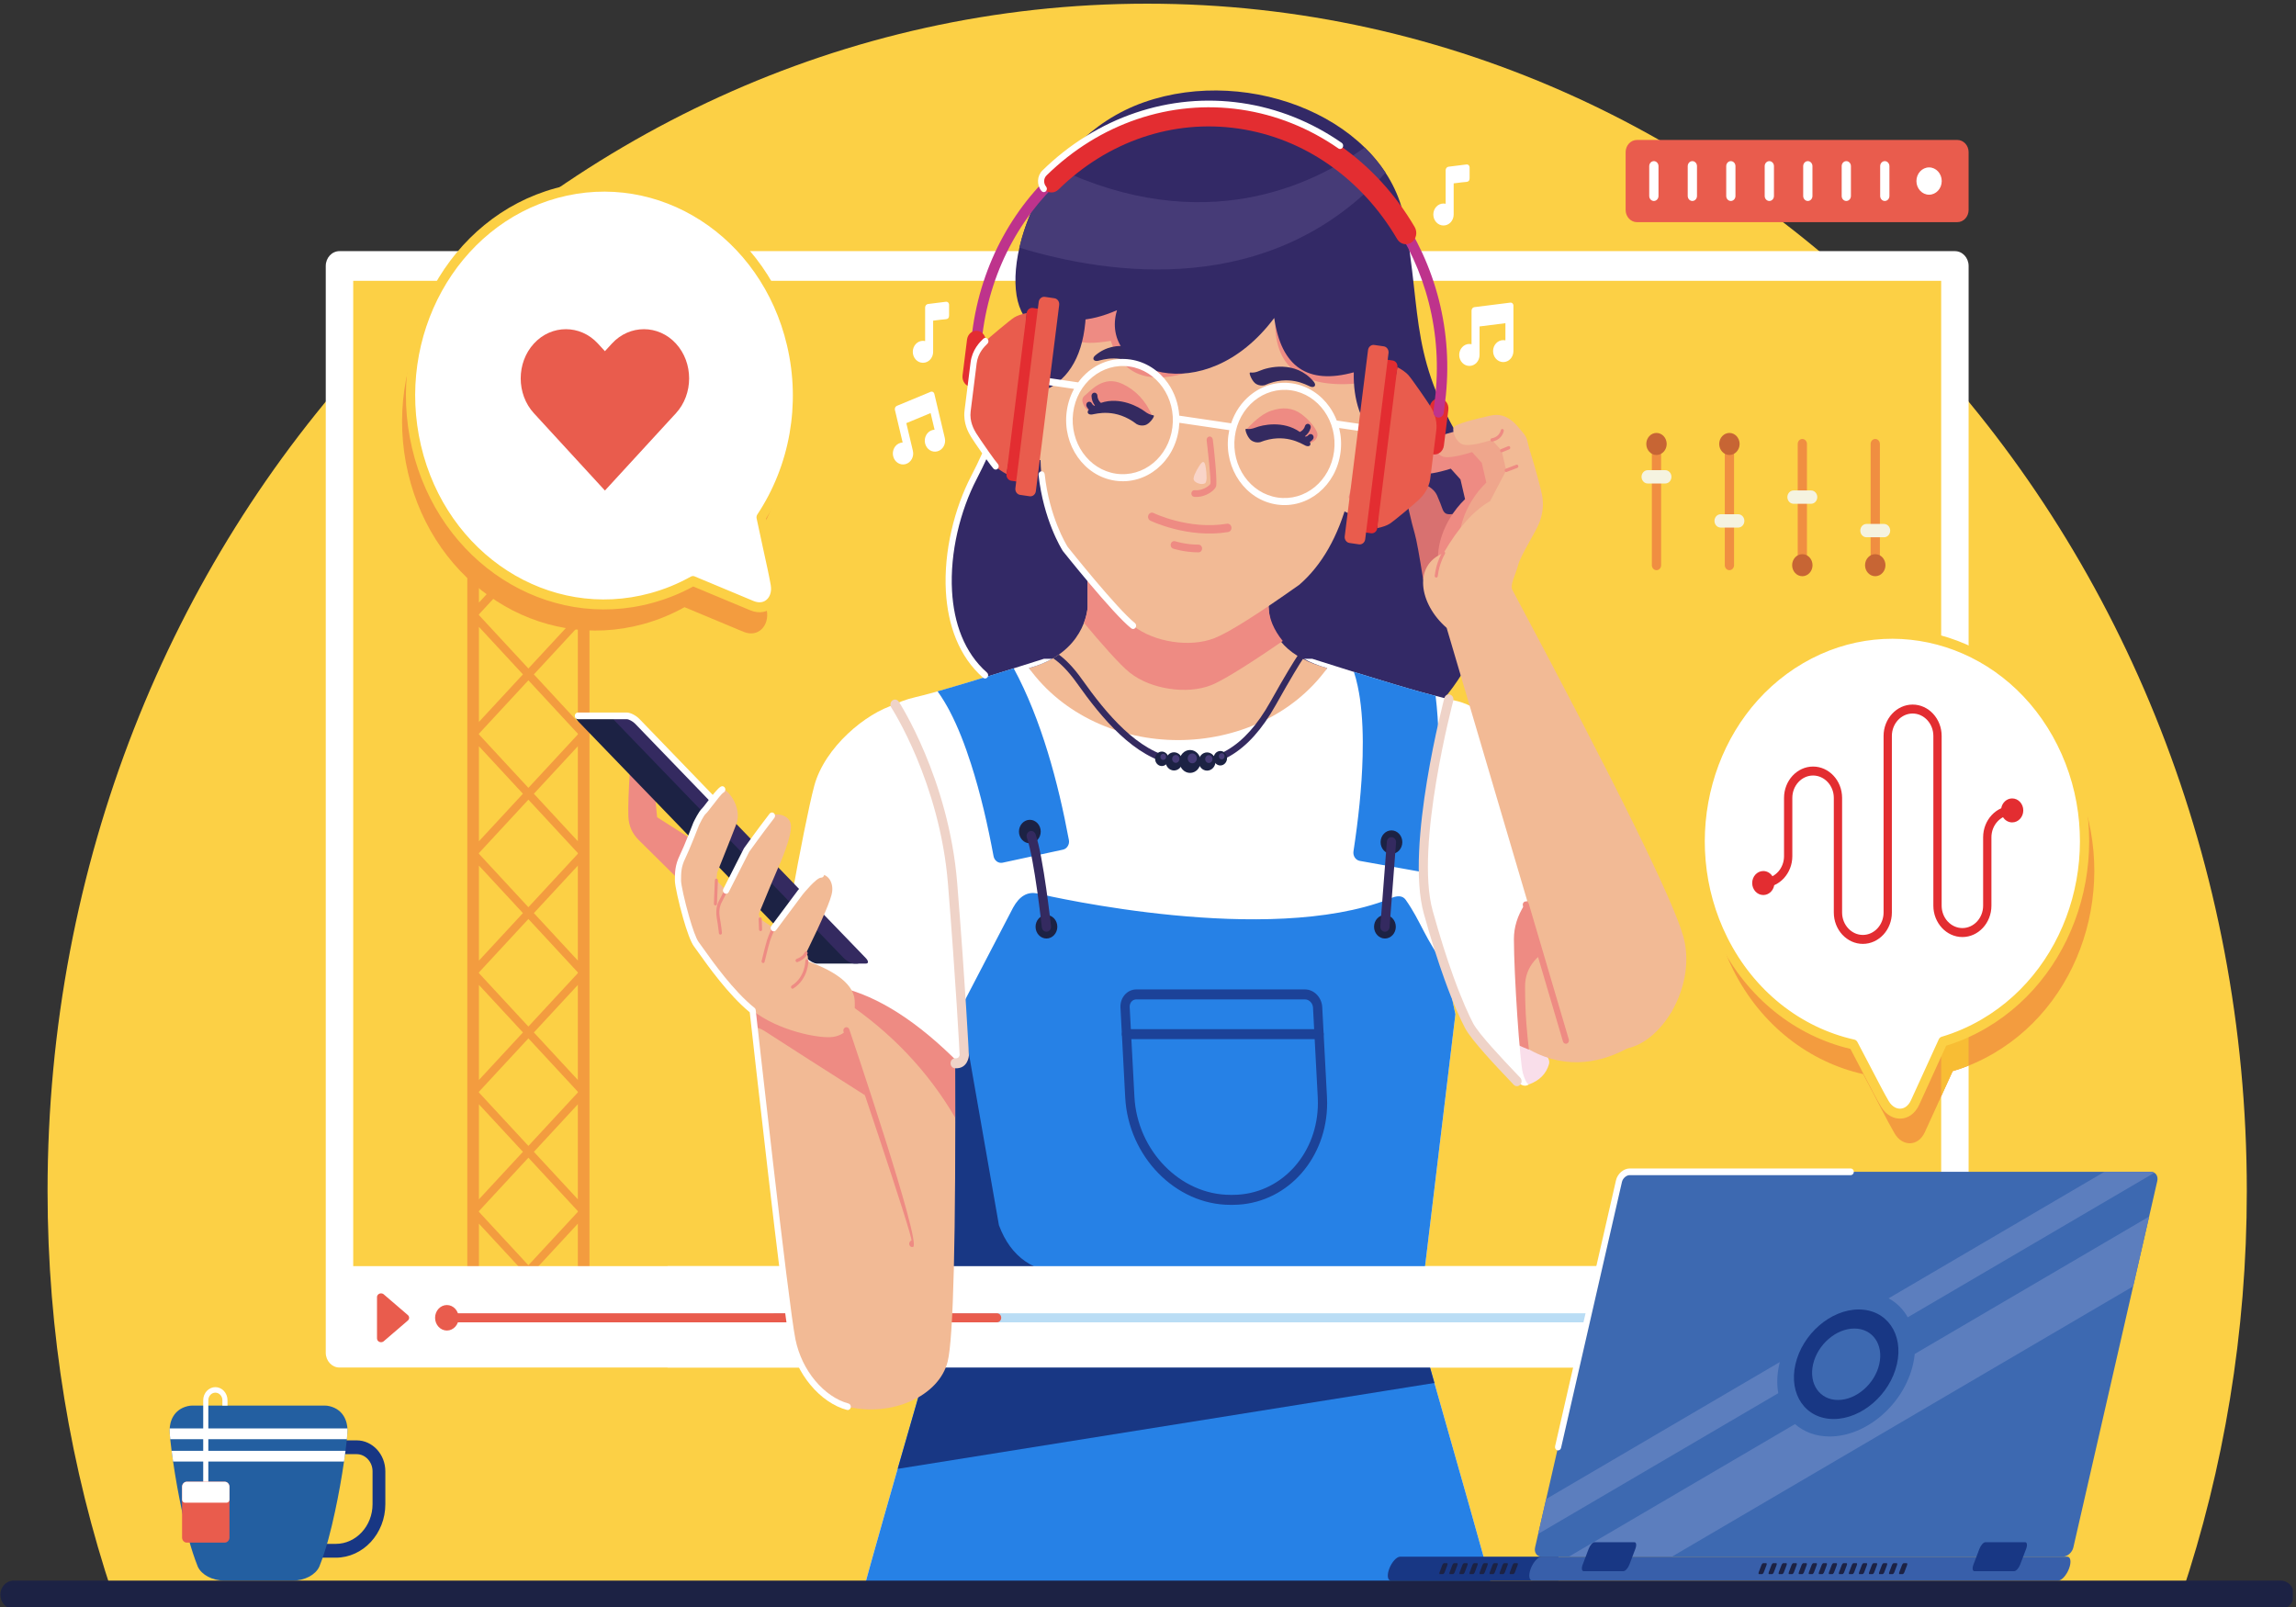<svg width="480" height="336" viewBox="0 0 480 336" fill="none" xmlns="http://www.w3.org/2000/svg">
<rect x="0" y="0" width="480" height="336" fill="#333333" stroke="none"/>
<g clip-path="url(#clip0)">
<path d="M23.585 333.438C14.762 307.086 9.943 278.667 9.943 249.027C9.943 111.919 112.868 0.769 239.83 0.769C366.792 0.769 469.716 111.919 469.716 249.027C469.716 278.667 464.898 307.086 456.074 333.438H23.585Z" fill="#FCD045"/>
<path d="M71.714 274.587H407.946V56.683H71.714V274.587Z" fill="#FCD045"/>
<path fill-rule="evenodd" clip-rule="evenodd" d="M123.234 55.42V268.459H120.807V255.849L111.611 265.783L114.089 268.459H111.803L110.466 267.016L109.134 268.459H106.844L109.321 265.783L100.125 255.849V268.459H97.698V55.42H101.682L110.466 64.906L119.25 55.42H123.234ZM100.125 250.758L109.321 240.828L100.125 230.893V250.758ZM100.125 225.803L109.321 215.872L100.125 205.937V225.803ZM100.125 200.847L109.321 190.916L100.125 180.986V200.847ZM100.125 175.892L109.321 165.961L100.125 156.03V175.892ZM100.125 150.94L109.321 141.005L100.125 131.07V150.94ZM100.125 125.984L109.321 116.05L100.125 106.119V125.984ZM100.125 101.029L109.321 91.094L100.125 81.163V101.029ZM100.125 76.073L109.321 66.142L100.125 56.208V76.073ZM120.807 56.208L111.611 66.142L120.807 76.073V56.208ZM120.807 81.163L111.611 91.094L120.807 101.029V81.163ZM120.807 106.119L111.611 116.05L120.807 125.984V106.119ZM120.807 131.07L111.611 141.005L120.807 150.94V131.07ZM120.807 156.03L111.611 165.961L120.807 175.892V156.03ZM120.807 180.986L111.611 190.916L120.807 200.847V180.986ZM120.807 205.937L111.611 215.872L120.807 225.803V205.937ZM120.807 230.893L111.611 240.828L120.807 250.758V230.893ZM100.125 78.542V78.694L110.466 89.861L120.807 78.694V78.542L110.466 67.375L100.125 78.542ZM100.125 103.498V103.65L110.466 114.817L120.807 103.65V103.498L110.466 92.33L100.125 103.498ZM100.125 128.453V128.605L110.466 139.769L120.807 128.605V128.453L110.466 117.286L100.125 128.453ZM100.125 153.409V153.557L110.466 164.728L120.807 153.557V153.409L110.466 142.242L100.125 153.409ZM100.125 178.364V178.513L110.466 189.68L120.807 178.513V178.364L110.466 167.197L100.125 178.364ZM100.125 203.32V203.468L110.466 214.636L120.807 203.468V203.32L110.466 192.149L100.125 203.32ZM100.125 228.272V228.424L110.466 239.591L120.807 228.424V228.272L110.466 217.108L100.125 228.272ZM100.125 253.227V253.38L110.466 264.547L120.807 253.38V253.227L110.466 242.06L100.125 253.227Z" fill="#F39C3F"/>
<path fill-rule="evenodd" clip-rule="evenodd" d="M292.907 55.42V268.459H290.48V255.849L281.28 265.783L283.758 268.459H281.471L280.139 267.016L278.802 268.459H276.516L278.994 265.783L269.794 255.849V268.459H267.371V55.42H271.355L280.139 64.906L288.923 55.42H292.907ZM269.794 250.758L278.994 240.828L269.794 230.893V250.758ZM269.794 225.803L278.994 215.872L269.794 205.937V225.803ZM269.794 200.847L278.994 190.916L269.794 180.986V200.847ZM269.794 175.892L278.994 165.961L269.794 156.03V175.892ZM269.794 150.94L278.994 141.005L269.794 131.07V150.94ZM269.794 125.984L278.994 116.05L269.794 106.119V125.984ZM269.794 101.029L278.994 91.094L269.794 81.163V101.029ZM269.794 76.073L278.994 66.142L269.794 56.208V76.073ZM290.48 56.208L281.28 66.142L290.48 76.073V56.208ZM290.48 81.163L281.28 91.094L290.48 101.029V81.163ZM290.48 106.119L281.28 116.05L290.48 125.984V106.119ZM290.48 131.07L281.28 141.005L290.48 150.94V131.07ZM290.48 156.03L281.28 165.961L290.48 175.892V156.03ZM290.48 180.986L281.28 190.916L290.48 200.847V180.986ZM290.48 205.937L281.28 215.872L290.48 225.803V205.937ZM290.48 230.893L281.28 240.828L290.48 250.758V230.893ZM269.794 78.542V78.694L280.139 89.861L290.48 78.694V78.542L280.139 67.375L269.794 78.542ZM269.794 103.498V103.65L280.139 114.817L290.48 103.65V103.498L280.139 92.33L269.794 103.498ZM269.794 128.453V128.605L280.139 139.769L290.48 128.605V128.453L280.139 117.286L269.794 128.453ZM269.794 153.409V153.557L280.139 164.728L290.48 153.557V153.409L280.139 142.242L269.794 153.409ZM269.794 178.364V178.513L280.139 189.68L290.48 178.513V178.364L280.139 167.197L269.794 178.364ZM269.794 203.32V203.468L280.139 214.636L290.48 203.468V203.32L280.139 192.149L269.794 203.32ZM269.794 228.272V228.424L280.139 239.591L290.48 228.424V228.272L280.139 217.108L269.794 228.272ZM269.794 253.227V253.38L280.139 264.547L290.48 253.38V253.227L280.139 242.06L269.794 253.227Z" fill="#F39C3F"/>
<path fill-rule="evenodd" clip-rule="evenodd" d="M70.97 52.51H408.69C410.276 52.51 411.558 53.898 411.558 55.611V282.832C411.558 284.541 410.276 285.929 408.69 285.929H70.97C69.385 285.929 68.103 284.541 68.103 282.832V55.611C68.103 53.898 69.385 52.51 70.97 52.51ZM405.819 58.712H73.842V264.734H405.819V58.712Z" fill="white"/>
<path fill-rule="evenodd" clip-rule="evenodd" d="M61.185 301.157H74.567C76.214 301.157 77.713 301.887 78.8 303.057C79.884 304.231 80.559 305.85 80.559 307.628V314.509C80.559 317.582 79.393 320.379 77.518 322.407C75.64 324.432 73.05 325.688 70.204 325.688H61.185C60.448 325.688 59.849 325.044 59.849 324.245V302.6C59.849 301.805 60.448 301.157 61.185 301.157ZM74.567 304.044H62.521V322.801H70.204C72.313 322.801 74.235 321.869 75.629 320.364C77.02 318.862 77.886 316.787 77.886 314.509V307.628C77.886 306.645 77.511 305.748 76.908 305.101C76.308 304.449 75.477 304.044 74.567 304.044Z" fill="#183784"/>
<path d="M67.835 293.883H40.272C39.897 293.883 39.575 293.922 39.221 294.007C36.325 294.698 35.465 297.163 35.465 299.004C35.465 299.804 35.562 300.635 35.649 301.43C35.79 302.756 35.967 304.083 36.158 305.405C36.675 308.966 37.31 312.531 38.073 316.069C38.896 319.868 39.857 323.808 41.331 327.513C41.345 327.544 41.356 327.576 41.37 327.607C42.147 329.245 44.343 330.485 46.944 330.485C51.682 330.485 56.425 330.485 61.163 330.485C63.764 330.485 65.96 329.245 66.733 327.607C66.751 327.576 66.762 327.544 66.776 327.513C68.25 323.808 69.211 319.868 70.031 316.069C70.796 312.531 71.432 308.966 71.949 305.405C72.14 304.083 72.317 302.756 72.458 301.43C72.545 300.635 72.642 299.804 72.642 299.004C72.642 297.163 71.782 294.698 68.886 294.007C68.532 293.922 68.21 293.883 67.835 293.883Z" fill="#235FA1"/>
<path d="M35.476 298.665C35.468 298.782 35.465 298.895 35.465 299.004C35.465 299.632 35.526 300.284 35.591 300.919H72.516C72.581 300.284 72.642 299.632 72.642 299.004C72.642 298.895 72.638 298.782 72.631 298.665H35.476ZM35.877 303.342C35.963 304.032 36.061 304.718 36.158 305.405L36.187 305.592H71.92L71.949 305.405C72.046 304.718 72.144 304.032 72.23 303.342H35.877Z" fill="white"/>
<path d="M43.552 314.189C43.552 314.509 43.314 314.77 43.017 314.77C42.721 314.77 42.483 314.509 42.483 314.189V292.771C42.483 292.018 42.768 291.332 43.227 290.836H43.231V290.832L43.245 290.821C43.704 290.333 44.332 290.029 45.022 290.029C45.723 290.029 46.358 290.337 46.817 290.832C47.276 291.332 47.561 292.014 47.561 292.771V293.883H46.492V292.771C46.492 292.334 46.326 291.936 46.062 291.652C45.795 291.363 45.427 291.183 45.022 291.183C44.621 291.183 44.256 291.359 43.993 291.64L43.986 291.648L43.982 291.652C43.718 291.936 43.552 292.334 43.552 292.771V314.189Z" fill="white"/>
<path d="M39.055 322.54H46.98C47.525 322.54 47.973 322.06 47.973 321.471V310.866C47.973 310.281 47.525 309.797 46.98 309.797H39.055C38.51 309.797 38.062 310.281 38.062 310.866V321.471C38.062 322.06 38.51 322.54 39.055 322.54Z" fill="#E95C4D"/>
<path d="M47.973 313.573V313.553V310.866C47.973 310.281 47.525 309.797 46.98 309.797H39.055C38.51 309.797 38.062 310.281 38.062 310.866V313.553V313.573C38.073 313.912 38.333 314.189 38.651 314.189H47.384C47.702 314.189 47.962 313.912 47.973 313.573Z" fill="white"/>
<path d="M345.337 92.826C345.337 92.249 345.77 91.78 346.305 91.78C346.839 91.78 347.273 92.249 347.273 92.826V118.175C347.273 118.749 346.839 119.217 346.305 119.217C345.77 119.217 345.337 118.749 345.337 118.175V92.826Z" fill="#F08E41"/>
<path d="M360.583 92.826C360.583 92.249 361.016 91.78 361.551 91.78C362.086 91.78 362.519 92.249 362.519 92.826V118.175C362.519 118.749 362.086 119.217 361.551 119.217C361.016 119.217 360.583 118.749 360.583 118.175V92.826Z" fill="#F08E41"/>
<path d="M375.829 92.826C375.829 92.249 376.262 91.78 376.793 91.78C377.327 91.78 377.761 92.249 377.761 92.826V118.175C377.761 118.749 377.327 119.217 376.793 119.217C376.262 119.217 375.829 118.749 375.829 118.175V92.826Z" fill="#F08E41"/>
<path d="M391.071 92.826C391.071 92.249 391.505 91.78 392.039 91.78C392.574 91.78 393.007 92.249 393.007 92.826V118.175C393.007 118.749 392.574 119.217 392.039 119.217C391.505 119.217 391.071 118.749 391.071 118.175V92.826Z" fill="#F08E41"/>
<path d="M346.304 95.131C347.478 95.131 348.439 94.093 348.439 92.826C348.439 91.558 347.478 90.52 346.304 90.52C345.13 90.52 344.173 91.558 344.173 92.826C344.173 94.093 345.13 95.131 346.304 95.131Z" fill="#C76534"/>
<path d="M361.551 95.131C362.725 95.131 363.682 94.093 363.682 92.826C363.682 91.558 362.725 90.52 361.551 90.52C360.377 90.52 359.416 91.558 359.416 92.826C359.416 94.093 360.377 95.131 361.551 95.131Z" fill="#C76534"/>
<path d="M376.793 120.477C377.97 120.477 378.927 119.443 378.927 118.175C378.927 116.904 377.97 115.87 376.793 115.87C375.619 115.87 374.662 116.904 374.662 118.175C374.662 119.443 375.619 120.477 376.793 120.477Z" fill="#C76534"/>
<path d="M392.039 120.477C393.213 120.477 394.174 119.443 394.174 118.175C394.174 116.904 393.213 115.87 392.039 115.87C390.865 115.87 389.904 116.904 389.904 118.175C389.904 119.443 390.865 120.477 392.039 120.477Z" fill="#C76534"/>
<path d="M344.47 101.091C343.759 101.091 343.181 100.467 343.181 99.698C343.181 98.93 343.759 98.306 344.47 98.306H348.14C348.851 98.306 349.429 98.93 349.429 99.698C349.429 100.467 348.851 101.091 348.14 101.091H344.47Z" fill="#F5F3E0"/>
<path d="M359.716 110.308C359.005 110.308 358.427 109.684 358.427 108.915C358.427 108.143 359.005 107.519 359.716 107.519H363.386C364.097 107.519 364.675 108.143 364.675 108.915C364.675 109.684 364.097 110.308 363.386 110.308H359.716Z" fill="#F5F3E0"/>
<path d="M374.958 105.331C374.246 105.331 373.668 104.707 373.668 103.938C373.668 103.17 374.246 102.546 374.958 102.546H378.628C379.339 102.546 379.917 103.17 379.917 103.938C379.917 104.707 379.339 105.331 378.628 105.331H374.958Z" fill="#F5F3E0"/>
<path d="M390.203 112.336C389.492 112.336 388.914 111.712 388.914 110.94C388.914 110.171 389.492 109.547 390.203 109.547H393.873C394.585 109.547 395.163 110.171 395.163 110.94C395.163 111.712 394.585 112.336 393.873 112.336H390.203Z" fill="#F5F3E0"/>
<path d="M378.538 143.946C359.023 155.351 351.766 181.68 362.324 202.751C368.19 214.456 378.321 222.074 389.511 224.582C391.902 229.048 394.596 234.458 396.088 236.993C397.695 239.728 400.986 239.825 402.416 236.697L408.224 223.966C411.139 223.108 414.007 221.875 416.777 220.256C436.288 208.855 443.548 182.526 432.987 161.456C422.43 140.381 398.049 132.545 378.538 143.946Z" fill="#F39C3F"/>
<path d="M405.819 229.239L408.224 223.966C409.344 223.638 410.456 223.252 411.558 222.811V141.403C409.691 140.658 407.769 140.065 405.819 139.628V229.239Z" fill="#F8BD34"/>
<path d="M376.493 137.752C356.981 149.153 349.722 175.482 360.283 196.553C366.148 208.258 376.28 215.876 387.469 218.388C389.857 222.85 392.555 228.26 394.047 230.799C395.654 233.53 398.944 233.627 400.375 230.503L406.183 217.772C409.094 216.909 411.965 215.681 414.732 214.058C434.247 202.657 441.503 176.332 430.946 155.258C420.385 134.187 396.008 126.347 376.493 137.752Z" fill="white"/>
<path fill-rule="evenodd" clip-rule="evenodd" d="M356.188 163.23C359.189 152.332 366.045 142.675 376.039 136.832C386.029 130.996 397.266 130.084 407.354 133.325C417.445 136.57 426.389 143.973 431.796 154.766C437.203 165.551 438.048 177.69 435.043 188.584C432.038 199.478 425.186 209.14 415.192 214.979C413.79 215.798 412.36 216.523 410.908 217.151C409.579 217.729 408.228 218.224 406.859 218.645L401.239 230.963C400.784 231.962 400.159 232.699 399.451 233.186C398.812 233.623 398.104 233.853 397.381 233.885C396.67 233.916 395.955 233.752 395.29 233.397C394.495 232.976 393.777 232.285 393.228 231.357C392.31 229.797 390.945 227.164 389.475 224.332C388.597 222.639 387.68 220.872 386.849 219.308C381.168 217.967 375.761 215.338 371.04 211.542C366.377 207.798 362.378 202.926 359.435 197.048C354.028 186.259 353.183 174.125 356.188 163.23ZM376.952 138.669C367.432 144.235 360.901 153.44 358.037 163.823C355.176 174.21 355.982 185.775 361.132 196.061C363.942 201.662 367.749 206.304 372.188 209.869C376.801 213.575 382.099 216.118 387.665 217.366C387.947 217.428 388.171 217.616 388.305 217.865C389.283 219.695 390.244 221.543 391.162 223.314C392.614 226.111 393.965 228.709 394.86 230.238C395.214 230.838 395.662 231.271 396.143 231.529C396.518 231.728 396.919 231.821 397.306 231.806C397.685 231.786 398.068 231.661 398.418 231.423C398.841 231.131 399.22 230.675 399.509 230.039L405.317 217.311C405.45 217.015 405.7 216.82 405.974 216.754C407.383 216.336 408.791 215.825 410.189 215.217C411.569 214.62 412.934 213.926 414.278 213.142C423.799 207.579 430.329 198.37 433.193 187.987C436.054 177.604 435.249 166.035 430.098 155.753C424.944 145.471 416.42 138.419 406.801 135.326C397.186 132.233 386.473 133.107 376.952 138.669Z" fill="#FCD045"/>
<path d="M370.545 183.209C370.971 182.979 371.361 182.678 371.694 182.316C371.708 182.304 371.723 182.288 371.737 182.277C372.496 181.434 372.969 180.28 372.969 179.012V174.873V170.735V166.827C372.969 165.025 373.651 163.386 374.749 162.197C375.851 161.011 377.368 160.274 379.037 160.274H379.04C380.709 160.274 382.226 161.011 383.328 162.201C384.422 163.379 385.101 165.013 385.108 166.807V166.827V183.876V190.795C385.108 192.083 385.596 193.253 386.383 194.103C386.398 194.119 386.409 194.13 386.423 194.146C387.203 194.969 388.272 195.48 389.446 195.48C390.638 195.48 391.722 194.953 392.505 194.103C393.293 193.253 393.78 192.083 393.78 190.795V153.873C393.78 152.071 394.463 150.433 395.561 149.243C396.663 148.053 398.183 147.316 399.852 147.316C401.521 147.316 403.038 148.053 404.139 149.243C405.237 150.433 405.92 152.071 405.92 153.873V189.364V189.387C405.927 190.667 406.411 191.829 407.191 192.672H407.195C407.982 193.518 409.062 194.045 410.254 194.045H410.258C411.45 194.045 412.53 193.518 413.317 192.672C414.105 191.821 414.592 190.651 414.592 189.364V175.065C414.592 173.263 415.275 171.624 416.373 170.435H416.376H416.373C416.944 169.818 417.623 169.327 418.377 168.991C418.576 167.825 419.522 166.94 420.664 166.94C421.946 166.94 422.986 168.059 422.986 169.444C422.986 170.832 421.946 171.952 420.664 171.952C419.869 171.952 419.168 171.523 418.749 170.864C418.323 171.094 417.933 171.398 417.601 171.757C416.814 172.603 416.326 173.777 416.326 175.065V189.364C416.326 191.166 415.643 192.808 414.545 193.994C413.444 195.184 411.927 195.921 410.258 195.921H410.254C408.586 195.921 407.069 195.184 405.967 193.994H405.971C404.869 192.804 404.186 191.166 404.186 189.364V189.341V153.873C404.186 152.582 403.699 151.412 402.911 150.561C402.128 149.715 401.044 149.188 399.852 149.188C398.657 149.188 397.573 149.715 396.789 150.561C396.002 151.412 395.514 152.582 395.514 153.873V190.795C395.514 192.601 394.832 194.24 393.734 195.429C392.635 196.615 391.115 197.352 389.446 197.352C387.803 197.352 386.3 196.635 385.206 195.476C385.188 195.46 385.173 195.445 385.155 195.429C384.057 194.24 383.375 192.601 383.375 190.795V183.876V166.827C383.375 165.543 382.887 164.373 382.1 163.523C381.312 162.676 380.229 162.15 379.04 162.15H379.037C377.848 162.15 376.765 162.673 375.977 163.523C375.19 164.373 374.702 165.543 374.702 166.827V170.735V174.873V179.012C374.702 180.787 374.041 182.405 372.965 183.587C372.951 183.607 372.936 183.626 372.922 183.642C372.351 184.254 371.672 184.75 370.917 185.081C370.719 186.251 369.772 187.137 368.634 187.137C367.352 187.137 366.312 186.013 366.312 184.629C366.312 183.244 367.352 182.121 368.634 182.121C369.425 182.121 370.126 182.554 370.545 183.209Z" fill="#E32D31"/>
<path d="M114.581 45.832C136.23 39.911 158.223 54.066 163.706 77.446C166.751 90.435 164.06 103.537 157.353 113.631C158.404 118.698 159.823 124.689 160.318 127.661C160.853 130.871 158.476 133.368 155.446 132.104L143.107 126.951C140.406 128.457 137.505 129.658 134.432 130.497C112.782 136.418 90.789 122.263 85.306 98.887C79.823 75.503 92.931 51.753 114.581 45.832Z" fill="#F39C3F"/>
<path d="M116.347 40.367C137.996 34.45 159.993 48.601 165.472 71.981C168.52 84.97 165.826 98.068 159.122 108.166C160.17 113.229 161.589 119.224 162.088 122.197C162.622 125.407 160.246 127.903 157.212 126.639L144.873 121.487C142.175 122.992 139.271 124.194 136.198 125.032C114.551 130.953 92.555 116.802 87.072 93.422C81.593 70.043 94.697 46.288 116.347 40.367Z" fill="white"/>
<path fill-rule="evenodd" clip-rule="evenodd" d="M116.112 39.357C127.193 36.326 138.364 38.437 147.466 44.295C156.572 50.15 163.604 59.761 166.411 71.728C167.939 78.245 168.054 84.794 166.967 90.996C165.862 97.288 163.518 103.221 160.155 108.397C160.502 110.031 160.953 112.083 161.383 114.052C162.077 117.196 162.716 120.11 163.034 122.013C163.218 123.109 163.12 124.143 162.799 125.036C162.528 125.789 162.105 126.44 161.56 126.94C161.011 127.443 160.339 127.79 159.588 127.938C158.757 128.098 157.829 128.012 156.865 127.611L144.927 122.626C143.656 123.32 142.338 123.944 140.979 124.502C139.506 125.103 137.989 125.621 136.432 126.047C125.354 129.077 114.183 126.967 105.077 121.108C95.975 115.25 88.943 105.643 86.136 93.672C83.33 81.709 85.284 69.645 90.709 59.812C96.13 49.982 105.03 42.388 116.112 39.357ZM146.477 46.082C137.801 40.5 127.15 38.491 116.581 41.382C106.016 44.272 97.535 51.511 92.363 60.88C87.195 70.253 85.335 81.756 88.011 93.169C90.684 104.578 97.391 113.736 106.067 119.322C114.746 124.904 125.394 126.912 135.966 124.022C137.454 123.613 138.903 123.121 140.3 122.552C141.724 121.967 143.103 121.3 144.432 120.558C144.667 120.43 144.956 120.402 145.223 120.516L157.558 125.668C158.179 125.926 158.75 125.984 159.245 125.89C159.653 125.809 160.014 125.621 160.31 125.348C160.614 125.071 160.849 124.709 161 124.283C161.195 123.737 161.257 123.086 161.137 122.38C160.849 120.66 160.202 117.711 159.501 114.536C159.09 112.66 158.66 110.698 158.197 108.478C158.111 108.178 158.15 107.835 158.335 107.558C161.672 102.534 163.991 96.75 165.067 90.614C166.107 84.701 165.996 78.456 164.536 72.235C161.86 60.826 155.156 51.663 146.477 46.082Z" fill="#FCD045"/>
<path d="M111.619 71.833C115.296 67.827 121.32 67.827 124.997 71.833L126.464 73.428L127.927 71.833C131.607 67.827 137.628 67.827 141.309 71.833C144.989 75.843 144.989 82.396 141.309 86.405L139.842 87.997L126.464 102.565L113.082 87.997L111.619 86.405C107.938 82.396 107.938 75.843 111.619 71.833Z" fill="#E95C4D"/>
<path d="M253.208 127.739C253.833 135.131 255.357 143.638 258.904 149.028C266.298 160.27 285.91 159.977 297.44 150.518C308.969 141.06 320.411 115.96 307.39 95.443C294.369 74.922 297.447 66.942 293.661 46.047C289.873 25.151 261.49 13.524 239.136 21.387C216.786 29.251 208.334 57.023 213.987 65.916C213.138 76.865 209.678 88.176 203.61 99.847C194.504 117.352 193.876 150.429 228.828 146.419C240.447 145.085 248.191 137.502 253.208 127.739Z" fill="#332966"/>
<path d="M304.411 120.301L297.534 121.225C296.728 116.081 296.136 112.863 295.764 111.568C295.201 109.629 293.803 104.172 293.803 101.988C293.803 99.804 299.188 100.775 300.423 103.564C301.659 106.353 301.492 106.719 302.11 107.262C302.522 107.628 303.475 107.609 304.974 107.203L304.411 120.301Z" fill="#D87170"/>
<path d="M306.281 104.36L305.324 100.237L303.305 97.994C300.311 98.922 298.306 99.246 297.295 98.961C295.778 98.536 294.965 96.235 295.272 95.447C295.583 94.655 299.542 93.688 303.052 92.896C306.563 92.112 308.528 94.99 309.705 96.387C310.887 97.779 310.493 97.9 311.446 100.935C312.255 103.501 313.303 107.324 313.711 109.212L300.975 119.158C299.827 115.379 301.47 109.048 306.281 104.36Z" fill="#EE8B83"/>
<path d="M310.728 100.896L309.774 96.769L307.752 94.526C304.757 95.455 302.753 95.778 301.741 95.498C300.224 95.072 299.412 92.767 299.722 91.979C300.029 91.191 303.988 90.22 307.499 89.432C311.01 88.644 312.974 91.527 314.155 92.919C315.333 94.316 314.939 94.437 315.893 97.467C316.702 100.034 317.753 103.86 318.157 105.748L305.422 115.691C304.273 111.915 305.917 105.58 310.728 100.896Z" fill="#EFA68C"/>
<path d="M258.637 73.76H233.953C230.338 73.76 227.38 76.954 227.38 80.859V126.983C227.351 127.494 226.683 136.594 215.114 139.687L246.299 194.797L277.48 139.687C269.545 137.565 265.456 133.321 265.214 126.959V80.859C265.214 76.954 262.256 73.76 258.637 73.76Z" fill="#F2BA95"/>
<path d="M226.61 130.224C229.886 134.148 234.076 138.981 236.196 140.65C238.453 142.429 241.422 143.548 244.442 144.001C247.454 144.469 250.596 144.281 253.222 143.252C256.357 142.019 264.022 136.882 268.172 134.023C266.29 131.691 265.304 129.335 265.214 126.959V122.466C265.145 122.084 265.105 121.779 265.098 121.553V79.548C264.524 76.264 261.84 73.76 258.637 73.76H233.953C230.337 73.76 227.379 76.954 227.379 80.859V126.983C227.368 127.166 227.274 128.48 226.61 130.224Z" fill="#EE8B83"/>
<path d="M283.393 89.682C285.693 87.665 287.517 86.823 288.861 87.162C290.88 87.673 292.82 92.771 292.079 96.305C291.342 99.835 285.896 111.669 279.77 105.959C275.685 102.152 276.895 96.726 283.393 89.682Z" fill="#F2BA95"/>
<path d="M280.323 93.309C280.059 93.52 279.936 93.93 280.055 94.222C280.157 94.487 280.417 94.565 280.662 94.429C280.94 101.937 281.656 105.198 282.808 104.204C284.534 102.71 286.333 101.298 287.323 98.602C288.312 95.907 286.34 93.009 287.261 92.404C288.142 91.827 288.85 93.036 288.915 93.149L288.919 93.153V93.157C289.468 94.203 289.638 95.357 289.638 95.361C289.688 95.697 289.963 95.856 290.245 95.716C290.53 95.579 290.718 95.197 290.664 94.862C290.664 94.85 290.031 90.501 287.174 90.22C284.448 89.951 280.334 93.298 280.323 93.309Z" fill="#EE8B83"/>
<path d="M220.073 78.799C218.339 76.202 216.782 74.875 215.403 74.825C213.333 74.747 210.227 79.119 210.086 82.739C209.945 86.355 212.34 99.316 219.632 95.533C224.494 93.009 224.642 87.431 220.073 78.799Z" fill="#F2BA95"/>
<path d="M222.16 83.164C222.362 83.445 222.38 83.874 222.196 84.124C222.034 84.35 221.763 84.354 221.561 84.151C219.473 91.32 217.996 94.265 217.125 92.982C215.818 91.055 214.427 89.179 214.124 86.3C213.817 83.421 216.424 81.175 215.68 80.332C214.973 79.529 213.994 80.496 213.903 80.586L213.9 80.59L213.896 80.594C213.116 81.448 212.672 82.513 212.672 82.516C212.538 82.825 212.238 82.903 211.996 82.688C211.758 82.478 211.668 82.052 211.801 81.744C211.805 81.736 213.466 77.715 216.291 78.249C218.993 78.756 222.149 83.152 222.16 83.164Z" fill="#EE8B83"/>
<path d="M258.131 34.899C300.112 41.99 289.291 76.404 281.843 104.352C279.756 112.192 276.353 118.164 271.636 122.263C262.751 128.551 256.842 132.268 253.905 133.422C251.28 134.456 248.141 134.639 245.125 134.175C242.105 133.719 239.136 132.599 236.879 130.825C234.354 128.835 229.633 123.488 222.713 114.786C219.235 109.434 217.497 102.682 217.505 94.522C217.53 65.44 215.977 29.134 258.131 34.899Z" fill="#F2BA95"/>
<path d="M262.223 90.864L260.688 89.678C262.548 87.642 264.253 86.37 265.81 85.859C268.139 85.091 270.245 85.212 272.094 86.597C273.944 87.977 274.966 89.483 275.338 90.372C275.706 91.266 275.009 92.522 273.503 92.662C271.993 92.798 269.804 88.332 262.223 90.864Z" fill="#EE8B83"/>
<path d="M238.818 87.423L240.805 86.768C239.479 83.765 237.453 81.608 234.722 80.297C230.627 78.331 227.983 81.772 226.787 82.696C225.592 83.617 226.798 85.364 227.488 85.84C228.181 86.32 231.735 83.492 238.818 87.423Z" fill="#EE8B83"/>
<path d="M288.344 60.541C289.269 66.415 288.85 72.867 287.759 79.49C286.799 79.771 285.701 79.981 284.44 80.114C272.607 81.343 266.655 77.181 266.579 67.632L274.37 67.152L261.627 58.712L223.749 61.848C223.478 67.472 223.952 70.593 225.165 71.209C226.379 71.821 228.73 71.841 232.219 71.267C234.459 78.066 239.587 80.336 247.613 78.082C245.236 61.036 244.052 52.869 244.052 53.578C244.052 54.639 288.308 60.533 288.344 60.541Z" fill="#EE8B83"/>
<path d="M245.252 114.708C244.858 114.571 244.645 114.119 244.771 113.697C244.894 113.272 245.317 113.038 245.707 113.175C245.714 113.179 247.791 113.869 250.568 113.877C250.98 113.881 251.312 114.243 251.309 114.688C251.305 115.133 250.969 115.492 250.558 115.488C247.563 115.48 245.259 114.708 245.252 114.708Z" fill="#EE8B83"/>
<path d="M238.952 76.958C239.526 77.22 240.108 77.255 240.693 77.067C241.574 76.787 242.448 75.406 242.448 75.055C242.452 74.708 241.935 75.184 240.454 74.177C239.002 73.19 233.498 70.507 228.983 74.306C228.203 74.961 228.647 75.628 229.546 75.445C230.446 75.262 234.365 73.791 238.952 76.958Z" fill="#342A60"/>
<path d="M264.401 80.535C263.791 80.683 263.213 80.609 262.664 80.317C261.844 79.876 261.208 78.347 261.259 78.004C261.313 77.66 261.746 78.23 263.368 77.516C264.957 76.818 270.809 75.207 274.644 79.798C275.302 80.59 274.76 81.163 273.904 80.812C273.048 80.461 269.429 78.277 264.401 80.535Z" fill="#342A60"/>
<path d="M251.948 101.025C252.385 100.709 252.262 99.039 252.092 97.904C251.962 97.046 251.821 96.617 251.594 96.621C251.392 96.5 251.099 96.812 250.655 97.514C250.066 98.442 249.315 99.87 249.582 100.381C249.932 101.06 251.373 101.45 251.948 101.025Z" fill="#F9D4C8"/>
<path d="M253.544 91.882C253.5 91.499 253.175 91.226 252.821 91.273C252.467 91.32 252.215 91.671 252.258 92.053C252.402 93.325 253.255 100.56 253.034 101.165C252.865 101.555 252.059 101.992 251.709 102.148C251.106 102.413 250.427 102.565 249.773 102.491C249.419 102.452 249.098 102.733 249.065 103.115C249.025 103.501 249.289 103.845 249.643 103.884C250.506 103.977 251.402 103.798 252.2 103.443C252.876 103.146 253.887 102.499 254.208 101.758C254.569 100.931 253.753 93.294 253.544 91.882Z" fill="#EE8B83"/>
<path d="M263.43 92.455C262.812 92.572 262.238 92.475 261.703 92.155C260.898 91.675 260.324 90.119 260.392 89.779C260.461 89.44 260.869 90.025 262.516 89.389C263.867 88.863 268.226 87.845 271.752 90.318C272.178 90.115 272.622 89.748 272.814 89.081C272.918 88.73 273.265 88.531 273.594 88.64C273.919 88.754 274.103 89.128 274.002 89.483C273.764 90.302 273.308 90.844 272.821 91.203L272.9 91.285C273.124 91.269 273.348 91.18 273.55 90.953C273.792 90.688 274.186 90.684 274.435 90.942C274.681 91.199 274.685 91.624 274.446 91.894C274.244 92.116 274.038 92.28 273.829 92.397C274.219 93.099 273.68 93.524 272.915 93.169C272.073 92.779 268.541 90.431 263.43 92.455Z" fill="#342A60"/>
<path d="M246.298 333.937H180.11C182.126 326.433 186.211 312.051 192.362 290.797C191.26 288.761 191.455 287.111 192.947 285.84L181.58 225.643C186.922 201.885 186.774 177.21 181.14 151.618C183.888 148.646 187.309 146.696 191.394 145.764C195.479 144.831 204.429 142.156 218.245 137.744H219.975C218.617 138.509 217.013 139.18 215.113 139.687C222.279 149.598 234.242 154.739 246.298 154.743C258.351 154.739 270.314 149.598 277.48 139.687C275.58 139.18 273.976 138.509 272.622 137.744H274.348C288.164 142.156 297.114 144.831 301.199 145.764C305.288 146.696 308.705 148.646 311.453 151.618C301.318 168.157 298.924 188.303 304.266 212.061L296.688 275.027C298.18 276.295 298.375 277.949 297.273 279.989C305.396 308.447 310.467 326.433 312.483 333.937H246.298Z" fill="white"/>
<path d="M196.007 144.543C200.738 143.201 207.189 141.216 211.924 139.737C217.722 150.444 221.243 163.726 223.457 175.614C223.544 176.083 223.468 176.519 223.222 176.917C222.977 177.315 222.634 177.561 222.2 177.654L209.602 180.377C208.735 180.564 207.89 179.952 207.713 179.02C206.503 172.514 205.008 165.972 202.992 159.7C201.775 155.905 200.319 152.055 198.481 148.56C197.961 147.577 197.015 145.928 196.007 144.543ZM283.046 140.478C288.89 142.292 296.215 144.516 300.127 145.502C301.525 157.052 300.488 169.725 298.798 180.837C298.726 181.309 298.505 181.688 298.148 181.965C297.787 182.242 297.386 182.347 296.949 182.265L284.278 179.999C283.404 179.843 282.812 178.949 282.956 178.006C283.953 171.46 284.701 164.771 284.87 158.132C284.972 154.119 284.87 149.965 284.296 145.99C284.108 144.691 283.671 142.316 283.046 140.478Z" fill="#2681E6"/>
<path d="M246.298 333.937H180.11C182.126 326.433 186.211 312.051 192.362 290.797C191.26 288.761 191.455 287.111 192.947 285.84L183.596 236.33C189.696 227.472 194.981 219.858 199.448 213.5L211.798 189.77C213.13 187.347 214.824 186.368 216.883 186.825C219.971 187.511 264.918 197.809 290.342 188.003C292.039 187.152 293.221 187.203 293.885 188.151C297.147 192.792 297.793 196.194 302.492 202.392C302.947 205.559 303.529 208.789 304.266 212.061L296.688 275.027C298.18 276.295 298.375 277.949 297.273 279.989C305.396 308.447 310.467 326.433 312.483 333.937H246.298Z" fill="#2681E6"/>
<path d="M187.663 307.117C189.368 301.169 190.936 295.728 192.362 290.797C191.261 288.761 191.456 287.111 192.947 285.84L190.809 274.528L183.596 236.33C189.697 227.472 194.981 219.858 199.449 213.5L199.976 212.486L201.096 211.96L208.836 256.176C211.339 262.893 216.194 266.251 223.399 266.251L222.926 269.902L297.851 278.261C297.786 278.784 297.613 279.361 297.273 279.989C297.978 282.442 298.848 285.5 299.888 289.155L187.663 307.117Z" fill="#183784"/>
<path d="M237.652 88.691C238.215 88.98 238.793 89.05 239.389 88.894C240.281 88.664 241.217 87.33 241.235 86.983C241.256 86.635 240.714 87.08 239.284 85.996C238.11 85.103 234.159 82.868 230.15 84.24C229.792 83.925 229.453 83.445 229.431 82.747C229.42 82.376 229.131 82.087 228.788 82.099C228.445 82.111 228.178 82.423 228.188 82.793C228.217 83.651 228.521 84.303 228.904 84.79L228.806 84.845C228.597 84.767 228.402 84.615 228.261 84.338C228.095 84.014 227.715 83.897 227.412 84.077C227.112 84.252 227.004 84.662 227.166 84.989C227.307 85.263 227.466 85.481 227.636 85.653C227.09 86.218 227.502 86.78 228.329 86.659C229.236 86.522 233.22 85.27 237.652 88.691Z" fill="#342A60"/>
<path d="M240.497 108.869C240.086 108.67 239.901 108.151 240.082 107.706C240.263 107.265 240.743 107.063 241.155 107.262C241.176 107.269 248.498 110.834 256.513 109.504C256.957 109.43 257.376 109.762 257.441 110.242C257.509 110.721 257.202 111.17 256.758 111.244C248.274 112.648 240.519 108.876 240.497 108.869Z" fill="#EE8B83"/>
<path d="M319.656 226.727C321.852 225.931 323.247 224.519 323.832 222.491C324.713 219.449 314.748 215.607 314.538 216.278C314.329 216.945 316.597 225.424 319.656 226.727Z" fill="#F9DEEA"/>
<path d="M315.413 216.434C331.453 230.07 346.742 215.326 349.556 211.371L308.427 172.919L315.413 216.434Z" fill="#F2BA95"/>
<path d="M315.015 217.354C316.25 218.021 317.793 218.727 319.642 219.472C319.273 216.348 318.829 212.283 318.829 206.241C318.829 202.212 321.368 199.182 326.45 197.149L316.926 180.217C314.701 182.195 312.519 184.133 310.37 186.021L315.015 217.354Z" fill="#EE8B83"/>
<path d="M302.89 146.24C297.468 166.671 296.031 181.493 298.585 190.71C302.417 204.529 305.675 211.687 307.134 214.476C308.597 217.268 315.784 224.605 317.132 226.06C318.027 227.031 318.873 227.254 319.656 226.727C319.208 226.606 318.779 225.818 318.367 224.363C317.749 222.179 316.496 203.741 316.496 196.342C316.496 191.408 319.443 186.801 325.331 182.518C320.689 159.716 313.209 147.624 302.89 146.24Z" fill="white"/>
<path d="M302.178 130.403L325.666 209.99C328.213 215.65 332.255 218.762 337.799 219.328C346.106 220.174 354.89 207.057 351.972 196.022C350.025 188.662 338.095 164.443 316.185 123.359C311.338 121.506 306.671 123.854 302.178 130.403Z" fill="#F2BA95"/>
<path d="M302.439 131.281C296.605 126.203 295.41 118.113 301.803 115.632C304.833 110.374 308.069 106.758 311.515 104.777L314.885 98.349L313.928 94.226L311.905 91.979C308.911 92.912 306.91 93.235 305.899 92.951C304.382 92.525 303.569 90.22 303.876 89.432C304.187 88.644 308.145 87.673 311.656 86.885C315.163 86.097 317.128 88.976 318.309 90.372C319.487 91.769 319.093 91.89 320.05 94.92C321.004 97.955 322.297 102.745 322.467 104.02C322.633 105.292 322.633 106.989 321.903 109.052C321.173 111.115 317.934 116.003 317.388 118.117C316.843 120.235 315.608 122.294 316.185 123.359L302.439 131.281Z" fill="#F2BA95"/>
<path d="M301.532 115.441C301.63 115.281 301.828 115.234 301.976 115.339C302.124 115.445 302.168 115.659 302.07 115.819C302.067 115.823 300.9 117.699 300.575 120.465C300.553 120.656 300.391 120.792 300.217 120.765C300.04 120.742 299.914 120.57 299.936 120.379C300.282 117.446 301.528 115.445 301.532 115.441ZM314.044 94.55C313.877 94.616 313.69 94.526 313.628 94.347C313.567 94.167 313.65 93.965 313.816 93.898L315.304 93.294C315.47 93.227 315.658 93.317 315.72 93.496C315.781 93.676 315.698 93.875 315.532 93.941L314.044 94.55ZM314.99 98.676C314.824 98.739 314.64 98.645 314.578 98.462C314.52 98.282 314.611 98.084 314.777 98.021L316.995 97.171C317.164 97.108 317.349 97.202 317.406 97.385C317.464 97.565 317.377 97.764 317.211 97.826L314.99 98.676ZM311.942 92.326C311.765 92.346 311.606 92.205 311.588 92.014C311.569 91.823 311.7 91.655 311.873 91.636C311.88 91.636 313.372 91.476 313.762 89.947C313.809 89.764 313.986 89.654 314.156 89.705C314.329 89.756 314.427 89.947 314.38 90.13C313.874 92.12 311.945 92.326 311.942 92.326Z" fill="#EE8B83"/>
<path d="M363.505 285.929H139.564V264.734H363.505V285.929Z" fill="white"/>
<path d="M78.815 279.856V271.205C78.815 270.776 79.194 270.425 79.66 270.425C79.902 270.425 80.122 270.518 80.274 270.671L85.262 274.961C85.605 275.254 85.623 275.745 85.305 276.061C85.291 276.077 85.28 276.088 85.262 276.1V276.104L85.259 276.108L80.234 280.426C79.895 280.722 79.36 280.703 79.043 280.387C78.891 280.235 78.819 280.044 78.819 279.856H78.815Z" fill="#E95C4D"/>
<path d="M383.269 278.195C384.631 278.195 385.736 276.997 385.736 275.531C385.736 274.06 384.631 272.863 383.269 272.863C381.911 272.863 380.802 274.06 380.802 275.531C380.802 276.997 381.911 278.195 383.269 278.195Z" fill="#BADDF5"/>
<path d="M162.073 276.474C161.592 276.474 161.199 276.053 161.199 275.531C161.199 275.008 161.592 274.587 162.073 274.587H343.513C343.993 274.587 344.387 275.008 344.387 275.531C344.387 276.053 343.993 276.474 343.513 276.474H162.073Z" fill="#BADDF5"/>
<path d="M93.425 278.195C94.783 278.195 95.892 276.997 95.892 275.531C95.892 274.06 94.783 272.863 93.425 272.863C92.067 272.863 90.958 274.06 90.958 275.531C90.958 276.997 92.067 278.195 93.425 278.195Z" fill="#E95C4D"/>
<path d="M93.425 276.474C92.945 276.474 92.551 276.053 92.551 275.531C92.551 275.008 92.945 274.587 93.425 274.587H208.439C208.919 274.587 209.313 275.008 209.313 275.531C209.313 276.053 208.919 276.474 208.439 276.474H93.425Z" fill="#E95C4D"/>
<path d="M194.977 203.156L199.687 221.536C199.842 258.77 199.319 279.81 198.123 284.662C196.324 291.94 186.442 296.305 177.232 294.124C168.022 291.94 165.999 276.9 165.327 265.257C164.876 257.495 165.175 237.524 166.223 205.341C173.114 198.951 182.697 198.226 194.977 203.156Z" fill="#F2BA95"/>
<path d="M194.978 203.156L199.687 221.535C199.698 224.851 199.702 228.9 199.687 233.682C194.002 223.962 186.291 215.837 176.55 209.307L175.661 206.433L190.102 201.526C191.658 201.939 193.284 202.477 194.978 203.156Z" fill="#EE8B83"/>
<path d="M187.111 147.316C193.981 157.871 197.993 170.345 199.149 184.734C200.305 199.127 201.121 211.094 201.591 220.638C201.602 221.738 201.298 222.359 200.681 222.499C191.936 213.649 183.596 208.289 175.661 206.433C167.726 204.572 163.868 205.988 164.092 210.676C163.269 209.545 162.785 208.129 162.633 206.433C162.409 203.882 168.054 172.385 170.229 164.303C172.403 156.217 181.079 149.056 187.111 147.316Z" fill="white"/>
<path d="M144.4 186.396L133.618 175.724C132.195 174.351 131.444 172.693 131.372 170.751C131.296 168.808 131.408 165.415 131.708 160.562L136.761 164.685L137.378 170.871L144.761 175.572L144.4 186.396Z" fill="#EE8B83"/>
<path d="M157.353 211.285C161.918 252.439 164.688 275.406 165.664 280.176C167.123 287.334 172.179 292.787 177.232 294.125C182.282 295.458 195.538 290.606 194.302 281.023C193.067 271.443 178.128 219.047 176.893 215.287L157.353 211.285Z" fill="#F2BA95"/>
<path d="M157.353 211.285C157.446 212.143 157.576 213.309 157.743 214.788C158.371 214.831 159.097 215.084 159.942 215.638C163.533 217.99 174.238 224.808 180.877 229.028C178.822 221.77 177.258 216.399 176.893 215.287L157.353 211.285Z" fill="#EE8B83"/>
<path d="M287.811 91.862C284.488 88.371 282.891 83.698 283.018 77.848C273.396 80.492 267.851 76.701 266.389 66.485C251.685 86.109 229.598 77.742 233.524 64.859C227.604 67.445 222.529 67.613 218.3 65.362C216.602 64.453 216.396 54.952 218.004 51.238C220.937 44.467 226.914 37.801 235.94 31.24C260.685 27.051 276.776 29.052 284.21 37.243C290.653 44.338 295.042 58.286 294.117 70.491C293.442 79.419 289.187 89.159 287.811 91.862Z" fill="#332966"/>
<path d="M129.259 149.676H120.807C120.236 149.676 120.254 150.179 120.85 150.795L168.672 200.344C169.268 200.96 170.221 201.467 170.792 201.467H179.244C179.814 201.467 179.796 200.96 179.2 200.344L131.379 150.795C130.783 150.179 129.829 149.676 129.259 149.676Z" fill="#1C2244"/>
<path d="M131.043 149.676H128.602C128.006 149.676 128.028 150.203 128.649 150.846L176.373 200.297C176.998 200.941 177.991 201.467 178.587 201.467H181.025C181.621 201.467 181.603 200.941 180.982 200.297L133.254 150.846C132.633 150.203 131.639 149.676 131.043 149.676Z" fill="#342A60"/>
<path d="M168.694 200.917C175.206 203.262 178.54 206.05 178.688 209.284C178.916 214.136 177.005 216.379 174.141 216.804C171.276 217.229 162.575 215.466 157.352 211.285C152.126 207.1 146.961 199.279 145.556 197.399C144.151 195.519 141.738 185.756 141.738 184.118C141.738 182.479 141.738 181.087 142.692 179.145C143.328 177.853 144.285 175.548 145.556 172.233C146.228 170.817 146.755 169.947 147.127 169.623C147.691 169.14 150.161 165.5 151.003 165.075C151.844 164.65 155.326 168.714 153.921 172.354C152.986 174.78 151.657 178.134 149.937 182.421L149.768 184.055L151.79 186.181L156.085 177.721C156.673 176.921 157.277 176.09 157.891 175.232C158.812 173.941 160.968 171.109 161.391 170.563C161.813 170.017 164.901 170.107 165.32 172.322C165.743 174.538 163.02 180.724 162.514 181.812C162.178 182.542 160.885 185.635 158.638 191.092L158.92 192.153L161.755 194.033L167.314 186.575C169.355 184.047 170.807 182.795 171.666 182.815C172.959 182.846 174.224 184.243 173.971 186.454C173.801 187.929 171.984 192.204 168.524 199.279C168.972 199.845 169.03 200.391 168.694 200.917Z" fill="#F2BA95"/>
<path fill-rule="evenodd" clip-rule="evenodd" d="M149.247 188.958C149.24 189.149 149.377 189.309 149.554 189.317C149.734 189.325 149.883 189.177 149.89 188.986L150.088 184.071C150.096 183.88 149.958 183.72 149.781 183.708C149.604 183.7 149.453 183.852 149.446 184.044L149.247 188.958ZM166.533 200.5C166.367 200.566 166.277 200.761 166.335 200.941C166.396 201.124 166.577 201.218 166.747 201.155C168.401 200.527 168.82 199.412 168.82 199.408C168.888 199.232 168.809 199.029 168.643 198.959C168.477 198.885 168.289 198.975 168.224 199.15C168.224 199.154 167.913 199.977 166.533 200.5ZM168.372 200.917C168.372 200.925 168.368 204.268 165.522 206.078C165.37 206.175 165.32 206.39 165.407 206.554C165.497 206.717 165.695 206.772 165.847 206.678C169.011 204.666 169.015 200.925 169.015 200.917C169.015 200.722 168.87 200.566 168.693 200.566C168.516 200.566 168.372 200.722 168.372 200.917ZM160.353 196.564C159.985 197.758 159.227 200.921 159.223 200.929C159.183 201.116 159.288 201.303 159.461 201.346C159.635 201.393 159.808 201.28 159.848 201.093C159.851 201.081 160.603 197.957 160.964 196.783C161.321 195.632 162.037 194.201 162.04 194.197C162.123 194.029 162.062 193.818 161.907 193.729C161.751 193.639 161.556 193.701 161.473 193.869C161.47 193.873 160.729 195.351 160.353 196.564ZM158.598 192.168L158.681 194.353C158.688 194.544 158.84 194.692 159.017 194.688C159.194 194.68 159.331 194.516 159.324 194.325L159.241 192.141C159.234 191.95 159.086 191.798 158.905 191.806C158.728 191.813 158.591 191.977 158.598 192.168ZM151.508 186.013L150.215 188.529V188.533H150.211C150.211 188.537 149.485 189.879 149.843 191.915C150.175 193.807 150.287 195.086 150.287 195.09C150.298 195.281 150.453 195.425 150.63 195.414C150.807 195.398 150.941 195.234 150.93 195.043C150.93 195.039 150.814 193.717 150.475 191.79C150.161 190.004 150.778 188.865 150.778 188.865V188.861L152.068 186.349C152.154 186.181 152.1 185.97 151.945 185.877C151.79 185.783 151.595 185.846 151.508 186.013Z" fill="#EE8B83"/>
<path d="M227.054 64.445C226.928 72.796 224.349 78.37 219.318 81.171C218.018 70.343 218.223 64.001 219.932 62.144C221.64 60.287 224.017 61.056 227.054 64.445Z" fill="#332966"/>
<path fill-rule="evenodd" clip-rule="evenodd" d="M246.533 86.905L257.38 88.508C258.167 86.132 259.572 84.112 261.364 82.641C263.777 80.66 266.89 79.677 270.13 80.153C273.366 80.633 276.122 82.485 277.953 85.087C278.564 85.957 279.073 86.909 279.463 87.927L288.262 89.222C288.637 89.28 288.897 89.651 288.847 90.052C288.796 90.458 288.453 90.739 288.077 90.684L279.958 89.487C280.359 91.09 280.478 92.802 280.254 94.55C279.813 98.049 278.098 101.021 275.689 103.002C273.276 104.98 270.162 105.967 266.922 105.487C263.683 105.011 260.93 103.162 259.099 100.557C257.268 97.951 256.354 94.589 256.795 91.09C256.845 90.7 256.91 90.318 256.993 89.939L246.555 88.399C246.537 88.785 246.504 89.175 246.454 89.565C246.013 93.064 244.298 96.036 241.885 98.017C239.476 99.995 236.362 100.978 233.122 100.502C229.882 100.026 227.13 98.173 225.299 95.568C223.464 92.962 222.554 89.6 222.995 86.105C223.219 84.358 223.757 82.739 224.54 81.311L216.367 80.106C215.995 80.051 215.731 79.681 215.782 79.275C215.832 78.874 216.179 78.589 216.551 78.643L225.404 79.95C226.032 79.084 226.758 78.316 227.564 77.653C229.976 75.675 233.09 74.688 236.326 75.168C239.566 75.644 242.322 77.497 244.153 80.102C245.515 82.037 246.367 84.389 246.533 86.905ZM243.066 80.995C241.444 78.69 239.006 77.052 236.142 76.631C233.278 76.206 230.525 77.079 228.391 78.831C226.256 80.582 224.739 83.211 224.349 86.304C223.959 89.397 224.764 92.373 226.386 94.674C228.008 96.98 230.442 98.618 233.307 99.039C236.174 99.464 238.927 98.591 241.061 96.839C243.192 95.088 244.709 92.459 245.099 89.366C245.493 86.273 244.688 83.301 243.066 80.995ZM276.866 85.98C275.244 83.675 272.806 82.037 269.942 81.615C267.078 81.194 264.326 82.064 262.191 83.815C260.056 85.567 258.539 88.196 258.149 91.293C257.759 94.386 258.565 97.358 260.186 99.663C261.808 101.969 264.242 103.603 267.107 104.028C269.975 104.449 272.727 103.579 274.861 101.828C276.996 100.077 278.509 97.444 278.903 94.351C279.293 91.258 278.484 88.285 276.866 85.98Z" fill="white"/>
<path d="M299.639 95.006C300.715 95.162 301.709 94.343 301.857 93.184L302.792 85.688C302.94 84.529 302.182 83.453 301.105 83.297C300.033 83.137 299.036 83.956 298.891 85.118L297.952 92.615C297.808 93.773 298.566 94.85 299.639 95.006Z" fill="#E32D31"/>
<path d="M292.141 76.771C293.17 77.329 293.925 77.867 294.406 78.394C295.132 79.178 298.534 84.12 299.014 84.923C299.495 85.727 300.571 87.556 300.271 89.971C300.069 91.581 299.86 93.259 299.639 95.006C299.422 96.754 299.213 98.431 299.011 100.042C298.707 102.452 297.219 103.911 296.558 104.547C295.897 105.183 291.4 108.97 290.508 109.52C289.916 109.887 289.053 110.191 287.926 110.433L289.129 93.469L292.141 76.771Z" fill="#E95C4D"/>
<path d="M289.158 75.082L291.155 75.375C291.783 75.464 292.228 76.092 292.141 76.771L287.926 110.433C287.843 111.111 287.258 111.591 286.629 111.497L284.632 111.209C284.003 111.115 283.563 110.487 283.646 109.809L287.861 76.147C287.944 75.468 288.529 74.988 289.158 75.082Z" fill="#E32D31"/>
<path d="M287.297 72.126L289.294 72.414C289.923 72.508 290.367 73.136 290.284 73.814L285.408 112.75C285.321 113.428 284.74 113.908 284.111 113.818L282.114 113.526C281.486 113.436 281.041 112.804 281.128 112.126L286 73.19C286.087 72.512 286.672 72.032 287.297 72.126Z" fill="#E95C4D"/>
<path d="M285.296 30.831C274.511 38.663 251.709 49.744 220.914 35.125C216.948 40.441 214.344 46.386 213.116 51.784C231.587 57.417 265.579 62.624 289.656 36.104C288.417 34.212 286.951 32.449 285.296 30.831Z" fill="#463B77"/>
<path d="M259.07 25.725C246.067 23.825 233.527 27.843 223.8 35.847C214.07 43.851 207.149 55.841 205.394 69.879L205.105 72.168C205.025 72.812 204.476 73.261 203.88 73.175C203.288 73.089 202.869 72.496 202.949 71.853L203.234 69.567C205.072 54.881 212.307 42.345 222.478 33.978C232.653 25.608 245.764 21.407 259.363 23.392C272.958 25.378 284.567 33.19 292.314 44.174C300.065 55.162 303.955 69.321 302.117 84.007L301.832 86.292C301.748 86.936 301.2 87.384 300.607 87.299C300.011 87.213 299.592 86.62 299.672 85.976L299.961 83.691C301.716 69.649 297.996 56.106 290.584 45.602C283.173 35.094 272.07 27.62 259.07 25.725Z" fill="#BE338C"/>
<path d="M202.916 80.882C201.844 80.726 201.085 79.65 201.23 78.491L202.169 70.99C202.313 69.832 203.31 69.013 204.383 69.169C205.455 69.329 206.218 70.401 206.069 71.564L205.134 79.061C204.986 80.219 203.989 81.038 202.916 80.882Z" fill="#E32D31"/>
<path d="M214.633 65.452C213.503 65.698 212.643 66.002 212.047 66.364C211.155 66.914 206.662 70.706 206.001 71.341C205.34 71.977 203.848 73.432 203.548 75.847C203.346 77.458 203.137 79.135 202.916 80.882C202.7 82.626 202.49 84.307 202.288 85.918C201.984 88.328 203.064 90.162 203.545 90.961C204.025 91.765 207.427 96.707 208.15 97.495C208.634 98.017 209.389 98.559 210.418 99.117L213.43 82.415L214.633 65.452Z" fill="#E95C4D"/>
<path d="M217.924 64.679L215.927 64.387C215.298 64.297 214.717 64.773 214.634 65.452L210.419 99.117C210.332 99.792 210.776 100.424 211.405 100.514L213.402 100.806C214.03 100.9 214.612 100.42 214.699 99.741L218.914 66.08C218.997 65.401 218.553 64.769 217.924 64.679Z" fill="#E32D31"/>
<path d="M220.445 62.362L218.447 62.07C217.819 61.976 217.234 62.456 217.151 63.135L212.274 102.074C212.188 102.749 212.632 103.381 213.261 103.47L215.258 103.763C215.886 103.856 216.471 103.377 216.555 102.698L221.431 63.763C221.517 63.084 221.073 62.452 220.445 62.362Z" fill="#E95C4D"/>
<path d="M258.926 26.887C251.966 25.873 245.157 26.583 238.865 28.713C232.321 30.928 226.321 34.684 221.286 39.63C220.401 40.504 219.025 40.434 218.216 39.478C217.407 38.522 217.472 37.036 218.357 36.163C223.847 30.768 230.406 26.669 237.572 24.243C244.475 21.906 251.922 21.122 259.507 22.23C267.092 23.338 274.081 26.228 280.16 30.46C286.474 34.856 291.787 40.691 295.753 47.466C296.392 48.562 296.089 50.01 295.074 50.7C294.055 51.394 292.715 51.063 292.076 49.967C288.439 43.753 283.577 38.413 277.812 34.4C272.272 30.542 265.882 27.905 258.926 26.887Z" fill="#E32D31"/>
<path d="M318.378 189.368C318.269 189.001 318.457 188.611 318.797 188.498C319.133 188.381 319.494 188.584 319.602 188.95L327.975 217.335C328.079 217.701 327.892 218.091 327.556 218.204C327.216 218.321 326.855 218.119 326.75 217.756L318.378 189.368Z" fill="#EE8B83"/>
<path d="M176.344 215.704C176.225 215.345 176.394 214.944 176.73 214.815C177.062 214.682 177.431 214.866 177.554 215.228C177.597 215.357 192.781 260.139 190.889 260.72C190.546 260.822 190.192 260.607 190.094 260.237C190 259.87 190.199 259.484 190.542 259.382C191.116 259.203 176.387 215.829 176.344 215.704Z" fill="#EE8B83"/>
<path d="M301.958 145.955C302.102 145.401 302.637 145.077 303.15 145.233C303.663 145.389 303.962 145.967 303.818 146.52C303.796 146.606 295.763 176.882 299.513 190.413C301.058 195.991 302.507 200.465 303.775 203.991C305.642 209.182 307.123 212.338 307.975 213.968C309.142 216.203 314.466 221.801 316.846 224.305C317.348 224.828 317.742 225.241 317.814 225.323C318.193 225.729 318.193 226.392 317.814 226.797C317.438 227.207 316.824 227.207 316.445 226.797C316.116 226.442 315.849 226.162 315.502 225.795C313.064 223.232 307.61 217.498 306.296 214.986C305.411 213.298 303.879 210.033 301.976 204.744C300.679 201.143 299.213 196.615 297.66 191.006C293.748 176.894 301.936 146.045 301.958 145.955ZM186.319 147.909C186.012 147.437 186.121 146.786 186.561 146.458C186.998 146.126 187.601 146.247 187.905 146.719C187.934 146.766 198.354 162.782 200.113 184.648C201.843 206.171 202.555 220.545 202.555 220.588C202.558 220.642 202.555 220.693 202.551 220.748C202.551 220.755 202.356 223.552 199.629 223.357C199.094 223.322 198.69 222.827 198.726 222.249C198.759 221.676 199.217 221.239 199.748 221.274C200.434 221.325 200.59 220.783 200.622 220.595C200.561 219.32 199.842 205.465 198.184 184.824C196.472 163.523 186.348 147.956 186.319 147.909Z" fill="#EFD3C8"/>
<path d="M218.769 196.229C220.022 196.229 221.044 195.125 221.044 193.772C221.044 192.418 220.022 191.314 218.769 191.314C217.515 191.314 216.493 192.418 216.493 193.772C216.493 195.125 217.515 196.229 218.769 196.229Z" fill="#1C2244"/>
<path d="M289.533 196.229C290.786 196.229 291.808 195.125 291.808 193.772C291.808 192.418 290.786 191.314 289.533 191.314C288.28 191.314 287.257 192.418 287.257 193.772C287.257 195.125 288.28 196.229 289.533 196.229Z" fill="#1C2244"/>
<path d="M215.298 176.324C216.551 176.324 217.573 175.221 217.573 173.867C217.573 172.514 216.551 171.41 215.298 171.41C214.045 171.41 213.022 172.514 213.022 173.867C213.022 175.221 214.045 176.324 215.298 176.324Z" fill="#1C2244"/>
<path d="M290.899 178.536C292.152 178.536 293.17 177.432 293.17 176.079C293.17 174.725 292.152 173.621 290.899 173.621C289.645 173.621 288.623 174.725 288.623 176.079C288.623 177.432 289.645 178.536 290.899 178.536Z" fill="#1C2244"/>
<path d="M290.498 193.857C290.451 194.431 289.985 194.86 289.454 194.813C288.923 194.762 288.525 194.259 288.569 193.686L289.934 175.993C289.977 175.416 290.443 174.99 290.978 175.037C291.509 175.084 291.903 175.591 291.859 176.164L290.498 193.857ZM219.73 193.647C219.791 194.22 219.412 194.739 218.881 194.809C218.354 194.875 217.87 194.466 217.808 193.892C217.805 193.853 216.23 179.523 214.68 175.158C214.489 174.624 214.742 174.019 215.24 173.812C215.739 173.61 216.295 173.879 216.486 174.417C218.122 179.024 219.722 193.608 219.73 193.647Z" fill="#342A60"/>
<path d="M221.366 136.867C222.756 137.892 224.385 139.492 226.155 141.984C228.749 145.639 231.681 149.446 234.965 152.508C238.212 155.534 241.809 157.84 245.771 158.554C249.723 159.263 253.32 158.721 256.593 156.81C259.894 154.883 262.885 151.556 265.594 146.715C268.747 141.079 270.47 138.31 271.369 136.96C271.716 137.198 272.08 137.432 272.467 137.654C271.694 138.801 270.051 141.442 266.695 147.433C263.863 152.492 260.71 155.987 257.203 158.035C253.671 160.098 249.799 160.687 245.558 159.923C241.332 159.162 237.533 156.74 234.123 153.561C230.753 150.417 227.77 146.544 225.133 142.827C223.197 140.104 221.51 138.536 220.163 137.635C220.589 137.385 220.987 137.132 221.366 136.867Z" fill="#342A60"/>
<path d="M248.791 161.604C250.015 161.604 251.012 160.527 251.012 159.209C251.012 157.887 250.015 156.814 248.791 156.814C247.57 156.814 246.573 157.887 246.573 159.209C246.573 160.527 247.57 161.604 248.791 161.604Z" fill="#1C2244"/>
<path d="M249.26 159.591C249.784 159.591 250.214 159.127 250.214 158.561C250.214 157.992 249.784 157.528 249.26 157.528C248.733 157.528 248.303 157.992 248.303 158.561C248.303 159.127 248.733 159.591 249.26 159.591Z" fill="#463B77"/>
<path d="M245.435 161.097C246.407 161.097 247.201 160.242 247.201 159.193C247.201 158.144 246.407 157.29 245.435 157.29C244.463 157.29 243.672 158.144 243.672 159.193C243.672 160.242 244.463 161.097 245.435 161.097Z" fill="#1C2244"/>
<path d="M245.807 159.497C246.226 159.497 246.569 159.131 246.569 158.678C246.569 158.226 246.226 157.855 245.807 157.855C245.388 157.855 245.048 158.226 245.048 158.678C245.048 159.131 245.388 159.497 245.807 159.497Z" fill="#463B77"/>
<path d="M242.889 160.168C243.662 160.168 244.294 159.49 244.294 158.655C244.294 157.82 243.662 157.142 242.889 157.142C242.119 157.142 241.487 157.82 241.487 158.655C241.487 159.49 242.119 160.168 242.889 160.168Z" fill="#1C2244"/>
<path d="M243.185 158.897C243.517 158.897 243.788 158.604 243.788 158.245C243.788 157.887 243.517 157.594 243.185 157.594C242.853 157.594 242.582 157.887 242.582 158.245C242.582 158.604 242.853 158.897 243.185 158.897Z" fill="#463B77"/>
<path d="M252.349 161.128C253.32 161.128 254.111 160.274 254.111 159.224C254.111 158.175 253.32 157.317 252.349 157.317C251.377 157.317 250.586 158.175 250.586 159.224C250.586 160.274 251.377 161.128 252.349 161.128Z" fill="#1C2244"/>
<path d="M252.721 159.529C253.14 159.529 253.479 159.158 253.479 158.71C253.479 158.253 253.14 157.887 252.721 157.887C252.298 157.887 251.958 158.253 251.958 158.71C251.958 159.158 252.298 159.529 252.721 159.529Z" fill="#463B77"/>
<path d="M255.123 160.047C255.892 160.047 256.524 159.365 256.524 158.534C256.524 157.699 255.892 157.021 255.123 157.021C254.35 157.021 253.718 157.699 253.718 158.534C253.718 159.365 254.35 160.047 255.123 160.047Z" fill="#1C2244"/>
<path d="M255.415 158.776C255.747 158.776 256.021 158.483 256.021 158.121C256.021 157.762 255.747 157.469 255.415 157.469C255.083 157.469 254.812 157.762 254.812 158.121C254.812 158.483 255.083 158.776 255.415 158.776Z" fill="#463B77"/>
<path fill-rule="evenodd" clip-rule="evenodd" d="M237.568 206.873H272.813C273.756 206.873 274.63 207.287 275.287 207.954C275.938 208.625 276.371 209.545 276.425 210.563L277.415 229.337C277.44 229.797 277.451 230.226 277.451 230.62C277.451 236.318 275.439 241.467 272.113 245.278C268.786 249.089 264.141 251.554 258.882 251.878C258.463 251.901 258.07 251.917 257.698 251.917H257.221C251.5 251.917 246.165 249.389 242.181 245.317C238.197 241.249 235.564 235.632 235.235 229.45L234.245 210.684C234.238 210.583 234.238 210.513 234.238 210.466C234.238 209.51 234.578 208.64 235.141 207.997C235.701 207.353 236.485 206.936 237.37 206.881C237.46 206.873 237.525 206.873 237.568 206.873ZM272.813 208.96H237.482C237.106 208.984 236.781 209.155 236.546 209.424C236.311 209.693 236.171 210.056 236.171 210.466V210.563L237.164 229.337C237.46 234.969 239.866 240.09 243.503 243.807C247.14 247.521 252.005 249.826 257.221 249.826H257.698C258.088 249.826 258.449 249.814 258.778 249.795C263.524 249.502 267.71 247.283 270.708 243.85C273.705 240.418 275.519 235.768 275.519 230.62C275.519 230.202 275.508 229.812 275.49 229.45L274.496 210.676C274.471 210.208 274.269 209.779 273.962 209.467C273.659 209.155 273.25 208.96 272.813 208.96Z" fill="#1C4298"/>
<path d="M235.503 217.268C234.972 217.268 234.539 216.8 234.539 216.223C234.539 215.646 234.972 215.178 235.503 215.178H275.758C276.292 215.178 276.726 215.646 276.726 216.223C276.726 216.8 276.292 217.268 275.758 217.268H235.503Z" fill="#1C4298"/>
<path d="M188.259 92.592C188.389 92.553 188.523 92.529 188.657 92.521H188.707L187.093 85.711C187.049 85.539 187.075 85.356 187.147 85.2C187.223 85.048 187.345 84.919 187.497 84.857L194.562 81.924C194.587 81.912 194.609 81.904 194.631 81.9C194.771 81.861 194.916 81.881 195.039 81.947C195.162 82.017 195.259 82.13 195.313 82.282C195.32 82.306 195.328 82.333 195.335 82.357L197.52 91.57C197.668 92.182 197.567 92.802 197.293 93.309C197.014 93.816 196.559 94.206 195.989 94.362C195.418 94.522 194.844 94.417 194.378 94.117C193.908 93.816 193.547 93.325 193.399 92.709C193.254 92.096 193.352 91.476 193.63 90.969C193.908 90.462 194.363 90.072 194.93 89.916C195.064 89.877 195.198 89.853 195.331 89.846L195.382 89.842L194.555 86.366L189.476 88.473L190.845 94.245C190.993 94.858 190.892 95.478 190.618 95.985C190.34 96.492 189.885 96.882 189.314 97.042C188.747 97.198 188.173 97.093 187.703 96.793C187.233 96.492 186.872 96.001 186.724 95.384C186.58 94.772 186.677 94.152 186.955 93.645C187.233 93.138 187.689 92.748 188.259 92.592Z" fill="white"/>
<path d="M307.188 71.915C307.325 71.915 307.459 71.93 307.593 71.958L307.639 71.969V64.937C307.639 64.757 307.704 64.59 307.813 64.461C307.918 64.332 308.066 64.239 308.232 64.219L315.748 63.275C315.774 63.267 315.799 63.267 315.82 63.267C315.969 63.267 316.102 63.326 316.203 63.427C316.304 63.525 316.373 63.661 316.391 63.821C316.395 63.849 316.395 63.876 316.395 63.899V73.409C316.395 74.045 316.156 74.618 315.774 75.035C315.387 75.453 314.856 75.706 314.271 75.706C313.682 75.706 313.151 75.449 312.765 75.035C312.382 74.618 312.14 74.045 312.14 73.409C312.14 72.777 312.378 72.204 312.765 71.786C313.151 71.369 313.682 71.115 314.271 71.115C314.405 71.115 314.542 71.127 314.672 71.154L314.722 71.166V67.574L309.315 68.256V74.212C309.315 74.848 309.077 75.421 308.694 75.839C308.308 76.252 307.777 76.51 307.188 76.51C306.603 76.51 306.068 76.252 305.685 75.839C305.299 75.421 305.061 74.848 305.061 74.212C305.061 73.576 305.299 73.003 305.685 72.59C306.068 72.172 306.603 71.915 307.188 71.915Z" fill="white"/>
<path d="M192.955 71.26C193.092 71.26 193.225 71.275 193.359 71.302L193.406 71.314V64.285C193.406 64.106 193.471 63.934 193.579 63.806C193.684 63.677 193.832 63.587 193.998 63.564L197.766 63.092C197.791 63.088 197.813 63.088 197.834 63.088C197.982 63.088 198.116 63.146 198.221 63.244C198.322 63.345 198.39 63.482 198.409 63.638C198.412 63.665 198.412 63.693 198.412 63.716V65.99C198.412 66.45 198.199 66.7 197.773 66.739L196.736 66.84L195.082 67.047V73.557C195.082 74.193 194.844 74.766 194.461 75.183C194.074 75.601 193.543 75.854 192.955 75.854C192.366 75.854 191.835 75.601 191.452 75.183C191.066 74.766 190.827 74.193 190.827 73.557C190.827 72.925 191.066 72.348 191.452 71.934C191.835 71.521 192.366 71.26 192.955 71.26Z" fill="white"/>
<path d="M301.777 42.552C301.914 42.552 302.048 42.567 302.181 42.595L302.228 42.606V35.574C302.228 35.398 302.293 35.227 302.402 35.098C302.506 34.969 302.655 34.879 302.821 34.856L306.588 34.384C306.613 34.38 306.635 34.38 306.657 34.38C306.805 34.38 306.938 34.435 307.039 34.536C307.144 34.634 307.213 34.77 307.231 34.93C307.234 34.957 307.234 34.985 307.234 35.008V37.278C307.234 37.742 307.021 37.992 306.595 38.031L305.559 38.132L303.904 38.339V44.849C303.904 45.485 303.666 46.058 303.283 46.476C302.897 46.889 302.366 47.147 301.777 47.147C301.188 47.147 300.657 46.889 300.274 46.476C299.888 46.058 299.649 45.485 299.649 44.849C299.649 44.213 299.888 43.64 300.274 43.227C300.657 42.809 301.188 42.552 301.777 42.552Z" fill="white"/>
<path d="M149.341 166.55C149.597 166.815 149.604 167.256 149.359 167.533C149.109 167.81 148.705 167.817 148.448 167.552L132.809 151.349C132.545 151.076 132.198 150.823 131.855 150.643C131.541 150.476 131.245 150.374 131.043 150.374H129.258H128.601H120.806C120.453 150.374 120.164 150.062 120.164 149.676C120.164 149.294 120.453 148.982 120.806 148.982H128.601H129.258H131.043C131.433 148.982 131.935 149.142 132.419 149.399C132.877 149.641 133.343 149.976 133.701 150.347L149.341 166.55Z" fill="white"/>
<path fill-rule="evenodd" clip-rule="evenodd" d="M206.207 96.02C205.939 96.601 205.658 97.198 205.361 97.807C204.961 98.638 204.563 99.433 204.17 100.186C200.771 106.723 198.571 115.464 199.03 123.577C199.405 130.228 201.573 136.445 206.347 140.635C206.622 140.876 206.665 141.317 206.441 141.614C206.217 141.91 205.813 141.957 205.535 141.715C200.449 137.249 198.141 130.673 197.744 123.659C197.271 115.277 199.539 106.251 203.046 99.507C203.472 98.684 203.866 97.904 204.224 97.167C204.596 96.391 204.968 95.595 205.333 94.784C204.296 93.298 203.259 91.769 203.003 91.34C202.746 90.914 202.331 90.208 202.017 89.284C201.695 88.336 201.482 87.162 201.648 85.824L202.28 80.789L202.909 75.757C203.079 74.415 203.574 73.346 204.115 72.523C204.654 71.712 205.224 71.158 205.575 70.823C205.838 70.565 206.246 70.593 206.481 70.877C206.72 71.166 206.694 71.607 206.431 71.86C206.12 72.161 205.611 72.652 205.163 73.331C204.722 73.998 204.321 74.864 204.184 75.94L203.555 80.972L202.923 86.008C202.79 87.08 202.963 88.032 203.227 88.804C203.494 89.596 203.859 90.212 204.083 90.587C204.354 91.035 205.589 92.857 206.73 94.476C207.557 95.646 208.323 96.695 208.609 97.003C208.858 97.276 208.858 97.717 208.605 97.986C208.352 98.259 207.944 98.255 207.695 97.986C207.431 97.697 206.86 96.933 206.207 96.02ZM145.906 199.018C145.545 198.511 145.256 198.101 145.054 197.836C144.396 196.95 143.565 194.591 142.839 192.067C141.89 188.763 141.091 185.101 141.091 184.118C141.091 183.279 141.091 182.499 141.221 181.637C141.351 180.767 141.611 179.862 142.121 178.817C143.071 176.89 144.956 171.983 144.96 171.968C144.97 171.94 144.985 171.913 144.999 171.886C145.144 171.589 146.112 169.616 146.726 169.085C146.878 168.952 147.347 168.34 147.893 167.626C148.868 166.355 150.07 164.779 150.731 164.447C151.053 164.283 151.436 164.436 151.584 164.783C151.736 165.13 151.595 165.543 151.277 165.703C150.887 165.902 149.778 167.345 148.886 168.512C148.301 169.276 147.802 169.931 147.528 170.165C147.098 170.536 146.253 172.287 146.141 172.518C146.007 172.869 144.187 177.588 143.262 179.472C142.818 180.369 142.597 181.134 142.493 181.855C142.381 182.585 142.381 183.322 142.381 184.118C142.381 184.999 143.15 188.471 144.068 191.657C144.754 194.041 145.509 196.229 146.058 196.962C146.274 197.251 146.567 197.66 146.928 198.171C148.983 201.066 153.339 207.197 157.706 210.704C157.858 210.813 157.966 210.989 157.991 211.203C158.009 211.379 164.836 272.898 166.292 280.024C166.974 283.371 168.47 286.331 170.384 288.636C172.41 291.082 174.902 292.794 177.384 293.45C177.727 293.539 177.94 293.914 177.857 294.284C177.774 294.659 177.423 294.889 177.08 294.799C174.35 294.078 171.626 292.217 169.427 289.561C167.368 287.084 165.761 283.909 165.031 280.324C163.622 273.417 157.247 216.192 156.742 211.659C152.299 208.016 147.965 201.916 145.906 199.018ZM161.354 194.575C161.076 194.337 161.033 193.896 161.253 193.6L166.815 186.142C166.826 186.126 166.837 186.111 166.848 186.095C167.108 185.779 170.156 182.086 171.68 182.121C172.034 182.128 172.316 182.448 172.309 182.831C172.302 183.213 172.009 183.517 171.655 183.509C170.705 183.486 168.054 186.719 167.816 187.012L162.257 194.47C162.033 194.766 161.629 194.817 161.354 194.575ZM152.353 186.513C152.18 186.852 151.79 186.973 151.479 186.79C151.165 186.606 151.053 186.181 151.223 185.846L155.521 177.385C155.546 177.335 155.579 177.288 155.611 177.249C155.752 177.058 156.539 175.981 157.381 174.807C157.731 174.316 158.262 173.602 158.804 172.876C159.675 171.718 160.624 170.474 160.895 170.119C161.123 169.826 161.527 169.787 161.802 170.033C162.073 170.275 162.113 170.715 161.885 171.008C161.632 171.332 160.715 172.537 159.805 173.75C159.266 174.468 158.743 175.17 158.4 175.654C157.605 176.765 156.828 177.826 156.626 178.095L152.353 186.513ZM237.258 130.263C237.543 130.485 237.608 130.922 237.399 131.23C237.19 131.542 236.789 131.609 236.503 131.382C232.649 128.348 222.254 115.277 222.222 115.238C222.2 115.207 222.178 115.176 222.16 115.148C221.832 114.626 218.14 108.607 217.122 99.312C217.078 98.934 217.331 98.587 217.685 98.54C218.039 98.497 218.361 98.77 218.4 99.148C219.383 108.127 222.908 113.865 223.215 114.353C223.645 114.891 233.614 127.388 237.258 130.263ZM218.693 39.01C218.931 39.295 218.913 39.736 218.65 39.993C218.386 40.25 217.981 40.231 217.739 39.946C217.219 39.326 216.977 38.538 217.01 37.758C217.042 36.978 217.349 36.213 217.924 35.648C220.708 32.913 223.771 30.499 227.055 28.467C230.309 26.446 233.773 24.8 237.381 23.579C240.928 22.378 244.616 21.582 248.39 21.235C252.052 20.9 255.805 20.986 259.594 21.54C263.379 22.093 267.02 23.084 270.473 24.461C274.027 25.877 277.386 27.702 280.507 29.875C280.807 30.082 280.893 30.515 280.702 30.838C280.511 31.158 280.11 31.252 279.814 31.045C276.769 28.927 273.493 27.148 270.029 25.768C266.659 24.422 263.108 23.455 259.421 22.916C255.737 22.378 252.074 22.292 248.495 22.624C244.814 22.959 241.22 23.735 237.764 24.906C234.235 26.099 230.858 27.702 227.694 29.668C224.505 31.646 221.517 34.002 218.79 36.678C218.48 36.986 218.31 37.399 218.292 37.816C218.278 38.242 218.408 38.675 218.693 39.01Z" fill="white"/>
<path d="M342.209 29.263H409.203C410.499 29.263 411.557 30.409 411.557 31.81V43.901C411.557 45.302 410.499 46.448 409.203 46.448H342.209C340.916 46.448 339.854 45.302 339.854 43.901V31.81C339.854 30.409 340.916 29.263 342.209 29.263Z" fill="#E95C4D"/>
<path d="M344.788 34.735C344.788 34.158 345.222 33.69 345.756 33.69C346.291 33.69 346.724 34.158 346.724 34.735V40.976C346.724 41.553 346.291 42.021 345.756 42.021C345.222 42.021 344.788 41.553 344.788 40.976V34.735ZM393.065 34.735C393.065 34.158 393.498 33.69 394.033 33.69C394.567 33.69 395.001 34.158 395.001 34.735V40.976C395.001 41.553 394.567 42.021 394.033 42.021C393.498 42.021 393.065 41.553 393.065 40.976V34.735ZM385.021 34.735C385.021 34.158 385.451 33.69 385.985 33.69C386.52 33.69 386.953 34.158 386.953 34.735V40.976C386.953 41.553 386.52 42.021 385.985 42.021C385.451 42.021 385.021 41.553 385.021 40.976V34.735ZM376.974 34.735C376.974 34.158 377.407 33.69 377.942 33.69C378.476 33.69 378.91 34.158 378.91 34.735V40.976C378.91 41.553 378.476 42.021 377.942 42.021C377.407 42.021 376.974 41.553 376.974 40.976V34.735ZM368.926 34.735C368.926 34.158 369.36 33.69 369.894 33.69C370.429 33.69 370.862 34.158 370.862 34.735V40.976C370.862 41.553 370.429 42.021 369.894 42.021C369.36 42.021 368.926 41.553 368.926 40.976V34.735ZM360.883 34.735C360.883 34.158 361.313 33.69 361.847 33.69C362.382 33.69 362.815 34.158 362.815 34.735V40.976C362.815 41.553 362.382 42.021 361.847 42.021C361.313 42.021 360.883 41.553 360.883 40.976V34.735ZM352.835 34.735C352.835 34.158 353.269 33.69 353.803 33.69C354.338 33.69 354.771 34.158 354.771 34.735V40.976C354.771 41.553 354.338 42.021 353.803 42.021C353.269 42.021 352.835 41.553 352.835 40.976V34.735Z" fill="white"/>
<path d="M403.293 40.711C404.749 40.711 405.937 39.427 405.937 37.855C405.937 36.283 404.749 35 403.293 35C401.834 35 400.646 36.283 400.646 37.855C400.646 39.427 401.834 40.711 403.293 40.711Z" fill="white"/>
<path d="M290.805 330.485H325.811V325.481H292.704C291.978 325.481 290.96 326.608 290.44 327.981C289.916 329.358 290.082 330.485 290.805 330.485Z" fill="#183784"/>
<path d="M340.706 245.005H449.641C450.631 245.005 451.237 245.879 450.995 246.947L433.456 323.542C433.21 324.607 432.203 325.481 431.213 325.481H322.278C321.289 325.481 320.682 324.607 320.924 323.542L338.463 246.947C338.709 245.879 339.716 245.005 340.706 245.005Z" fill="#3D69B1"/>
<path fill-rule="evenodd" clip-rule="evenodd" d="M394.831 271.458C396.521 272.379 397.883 273.744 398.833 275.429L450.389 245.208C450.179 245.079 449.927 245.005 449.641 245.005H439.958L394.831 271.458ZM371.978 285.243C372.011 285.091 372.05 284.939 372.087 284.787L323.243 313.42L321.574 320.714L371.762 291.297C371.433 289.444 371.483 287.396 371.978 285.243ZM449.298 254.362L400.296 283.086C400.227 283.792 400.111 284.51 399.942 285.243C398.034 293.586 390.226 300.346 382.503 300.346C379.603 300.346 377.125 299.39 375.265 297.756L327.967 325.481H349.519L445.954 268.954L449.298 254.362Z" fill="#5C7EBE"/>
<path d="M320.383 330.485H430.282C431.005 330.485 432.023 329.358 432.547 327.981C433.067 326.608 432.901 325.481 432.178 325.481H322.279C321.557 325.481 320.538 326.608 320.015 327.981C319.494 329.358 319.661 330.485 320.383 330.485Z" fill="#385FAA"/>
<path d="M333.371 322.454H341.689C342.09 322.454 342.18 323.074 341.891 323.831L340.638 327.135C340.353 327.888 339.793 328.508 339.395 328.508H331.074C330.676 328.508 330.586 327.888 330.875 327.135L332.128 323.831C332.414 323.074 332.973 322.454 333.371 322.454Z" fill="#183784"/>
<path d="M415.065 322.454H423.383C423.78 322.454 423.871 323.074 423.585 323.831L422.332 327.135C422.047 327.888 421.483 328.508 421.086 328.508H412.768C412.37 328.508 412.28 327.888 412.565 327.135L413.819 323.831C414.108 323.074 414.668 322.454 415.065 322.454Z" fill="#183784"/>
<path d="M368.619 326.834H369.24C369.36 326.834 369.389 327.026 369.302 327.256L368.749 328.707C368.663 328.941 368.489 329.132 368.366 329.132H367.749C367.626 329.132 367.597 328.941 367.684 328.707L368.236 327.256C368.323 327.026 368.496 326.834 368.619 326.834ZM398.006 326.834H398.623C398.746 326.834 398.775 327.026 398.688 327.256L398.136 328.707C398.049 328.941 397.876 329.132 397.753 329.132H397.132C397.012 329.132 396.983 328.941 397.07 328.707L397.623 327.256C397.709 327.026 397.883 326.834 398.006 326.834ZM395.907 326.834H396.525C396.648 326.834 396.676 327.026 396.59 327.256L396.037 328.707C395.95 328.941 395.777 329.132 395.654 329.132H395.033C394.914 329.132 394.885 328.941 394.972 328.707L395.524 327.256C395.611 327.026 395.784 326.834 395.907 326.834ZM393.809 326.834H394.426C394.549 326.834 394.578 327.026 394.488 327.256L393.939 328.707C393.852 328.941 393.679 329.132 393.556 329.132H392.935C392.812 329.132 392.786 328.941 392.873 328.707L393.422 327.256C393.512 327.026 393.686 326.834 393.809 326.834ZM391.707 326.834H392.328C392.451 326.834 392.479 327.026 392.389 327.256L391.84 328.707C391.75 328.941 391.58 329.132 391.457 329.132H390.836C390.713 329.132 390.684 328.941 390.775 328.707L391.324 327.256C391.414 327.026 391.584 326.834 391.707 326.834ZM389.608 326.834H390.229C390.352 326.834 390.381 327.026 390.291 327.256L389.742 328.707C389.651 328.941 389.482 329.132 389.359 329.132H388.738C388.615 329.132 388.586 328.941 388.676 328.707L389.225 327.256C389.312 327.026 389.485 326.834 389.608 326.834ZM387.509 326.834H388.131C388.254 326.834 388.279 327.026 388.192 327.256L387.643 328.707C387.553 328.941 387.379 329.132 387.257 329.132H386.639C386.516 329.132 386.487 328.941 386.578 328.707L387.127 327.256C387.213 327.026 387.387 326.834 387.509 326.834ZM385.411 326.834H386.032C386.155 326.834 386.18 327.026 386.094 327.256L385.545 328.707C385.454 328.941 385.281 329.132 385.162 329.132H384.541C384.418 329.132 384.389 328.941 384.479 328.707L385.028 327.256C385.115 327.026 385.288 326.834 385.411 326.834ZM383.312 326.834H383.93C384.053 326.834 384.082 327.026 383.995 327.256L383.446 328.707C383.356 328.941 383.182 329.132 383.06 329.132H382.438C382.319 329.132 382.29 328.941 382.377 328.707L382.93 327.256C383.016 327.026 383.19 326.834 383.312 326.834ZM381.214 326.834H381.832C381.954 326.834 381.983 327.026 381.897 327.256L381.344 328.707C381.257 328.941 381.084 329.132 380.961 329.132H380.343C380.221 329.132 380.192 328.941 380.278 328.707L380.831 327.256C380.918 327.026 381.091 326.834 381.214 326.834ZM379.115 326.834H379.733C379.856 326.834 379.885 327.026 379.794 327.256L379.245 328.707C379.159 328.941 378.985 329.132 378.863 329.132H378.241C378.119 329.132 378.093 328.941 378.18 328.707L378.729 327.256C378.819 327.026 378.993 326.834 379.115 326.834ZM377.013 326.834H377.635C377.757 326.834 377.786 327.026 377.696 327.256L377.147 328.707C377.06 328.941 376.887 329.132 376.764 329.132H376.143C376.02 329.132 375.991 328.941 376.081 328.707L376.63 327.256C376.721 327.026 376.891 326.834 377.013 326.834ZM374.915 326.834H375.536C375.659 326.834 375.688 327.026 375.597 327.256L375.048 328.707C374.958 328.941 374.788 329.132 374.666 329.132H374.044C373.922 329.132 373.893 328.941 373.983 328.707L374.532 327.256C374.622 327.026 374.792 326.834 374.915 326.834ZM372.816 326.834H373.438C373.56 326.834 373.589 327.026 373.499 327.256L372.95 328.707C372.86 328.941 372.69 329.132 372.567 329.132H371.946C371.823 329.132 371.794 328.941 371.884 328.707L372.433 327.256C372.52 327.026 372.693 326.834 372.816 326.834ZM370.718 326.834H371.339C371.462 326.834 371.487 327.026 371.4 327.256L370.851 328.707C370.761 328.941 370.591 329.132 370.469 329.132H369.847C369.724 329.132 369.696 328.941 369.786 328.707L370.335 327.256C370.422 327.026 370.595 326.834 370.718 326.834Z" fill="#1C2244"/>
<path fill-rule="evenodd" clip-rule="evenodd" d="M388.583 273.791C394.441 273.791 398.013 278.92 396.565 285.243C395.117 291.57 389.197 296.695 383.338 296.695C377.48 296.695 373.907 291.57 375.356 285.243C376.804 278.92 382.724 273.791 388.583 273.791ZM387.669 277.777C383.851 277.777 379.99 281.12 379.044 285.243C378.101 289.37 380.431 292.712 384.252 292.712C388.07 292.712 391.931 289.37 392.874 285.243C393.82 281.12 391.49 277.777 387.669 277.777Z" fill="#183784"/>
<path d="M301.897 326.834H302.518C302.641 326.834 302.67 327.026 302.579 327.256L302.03 328.707C301.94 328.941 301.77 329.132 301.647 329.132H301.026C300.903 329.132 300.878 328.941 300.965 328.707L301.514 327.256C301.604 327.026 301.774 326.834 301.897 326.834ZM316.59 326.834H317.211C317.334 326.834 317.363 327.026 317.272 327.256L316.723 328.707C316.633 328.941 316.463 329.132 316.341 329.132H315.719C315.597 329.132 315.571 328.941 315.658 328.707L316.207 327.256C316.297 327.026 316.467 326.834 316.59 326.834ZM314.491 326.834H315.113C315.235 326.834 315.264 327.026 315.174 327.256L314.625 328.707C314.535 328.941 314.365 329.132 314.242 329.132H313.621C313.498 329.132 313.469 328.941 313.559 328.707L314.108 327.256C314.199 327.026 314.369 326.834 314.491 326.834ZM312.393 326.834H313.014C313.137 326.834 313.162 327.026 313.075 327.256L312.526 328.707C312.436 328.941 312.266 329.132 312.144 329.132H311.522C311.4 329.132 311.371 328.941 311.461 328.707L312.01 327.256C312.097 327.026 312.27 326.834 312.393 326.834ZM310.294 326.834H310.916C311.038 326.834 311.064 327.026 310.977 327.256L310.424 328.707C310.338 328.941 310.164 329.132 310.041 329.132H309.424C309.301 329.132 309.272 328.941 309.359 328.707L309.911 327.256C309.998 327.026 310.172 326.834 310.294 326.834ZM308.196 326.834H308.817C308.94 326.834 308.965 327.026 308.878 327.256L308.326 328.707C308.239 328.941 308.066 329.132 307.943 329.132H307.325C307.203 329.132 307.174 328.941 307.26 328.707L307.813 327.256C307.9 327.026 308.073 326.834 308.196 326.834ZM306.097 326.834H306.715C306.838 326.834 306.867 327.026 306.78 327.256L306.227 328.707C306.141 328.941 305.967 329.132 305.844 329.132H305.223C305.1 329.132 305.075 328.941 305.162 328.707L305.714 327.256C305.801 327.026 305.974 326.834 306.097 326.834ZM303.999 326.834H304.616C304.739 326.834 304.768 327.026 304.681 327.256L304.129 328.707C304.042 328.941 303.869 329.132 303.746 329.132H303.128C303.002 329.132 302.977 328.941 303.063 328.707L303.616 327.256C303.703 327.026 303.876 326.834 303.999 326.834Z" fill="#1C2244"/>
<path d="M326.353 302.733C326.27 303.107 325.919 303.334 325.576 303.244C325.23 303.15 325.02 302.776 325.103 302.401L337.839 246.78C337.998 246.097 338.391 245.477 338.904 245.036C339.421 244.588 340.064 244.311 340.707 244.311H386.917C387.271 244.311 387.56 244.623 387.56 245.005C387.56 245.391 387.271 245.703 386.917 245.703H340.707C340.36 245.703 340.006 245.859 339.71 246.117C339.41 246.378 339.175 246.733 339.088 247.111L326.353 302.733Z" fill="white"/>
<path d="M2.81 330.485H476.85C478.352 330.485 479.584 331.811 479.584 333.438C479.584 335.064 478.352 336.395 476.85 336.395H2.81C1.307 336.395 0.076 335.064 0.076 333.438C0.076 331.811 1.307 330.485 2.81 330.485Z" fill="#1C2244"/>
</g>
<defs>
<clipPath id="clip0">
<rect width="479.33" height="336" fill="white"/>
</clipPath>
</defs>
</svg>

